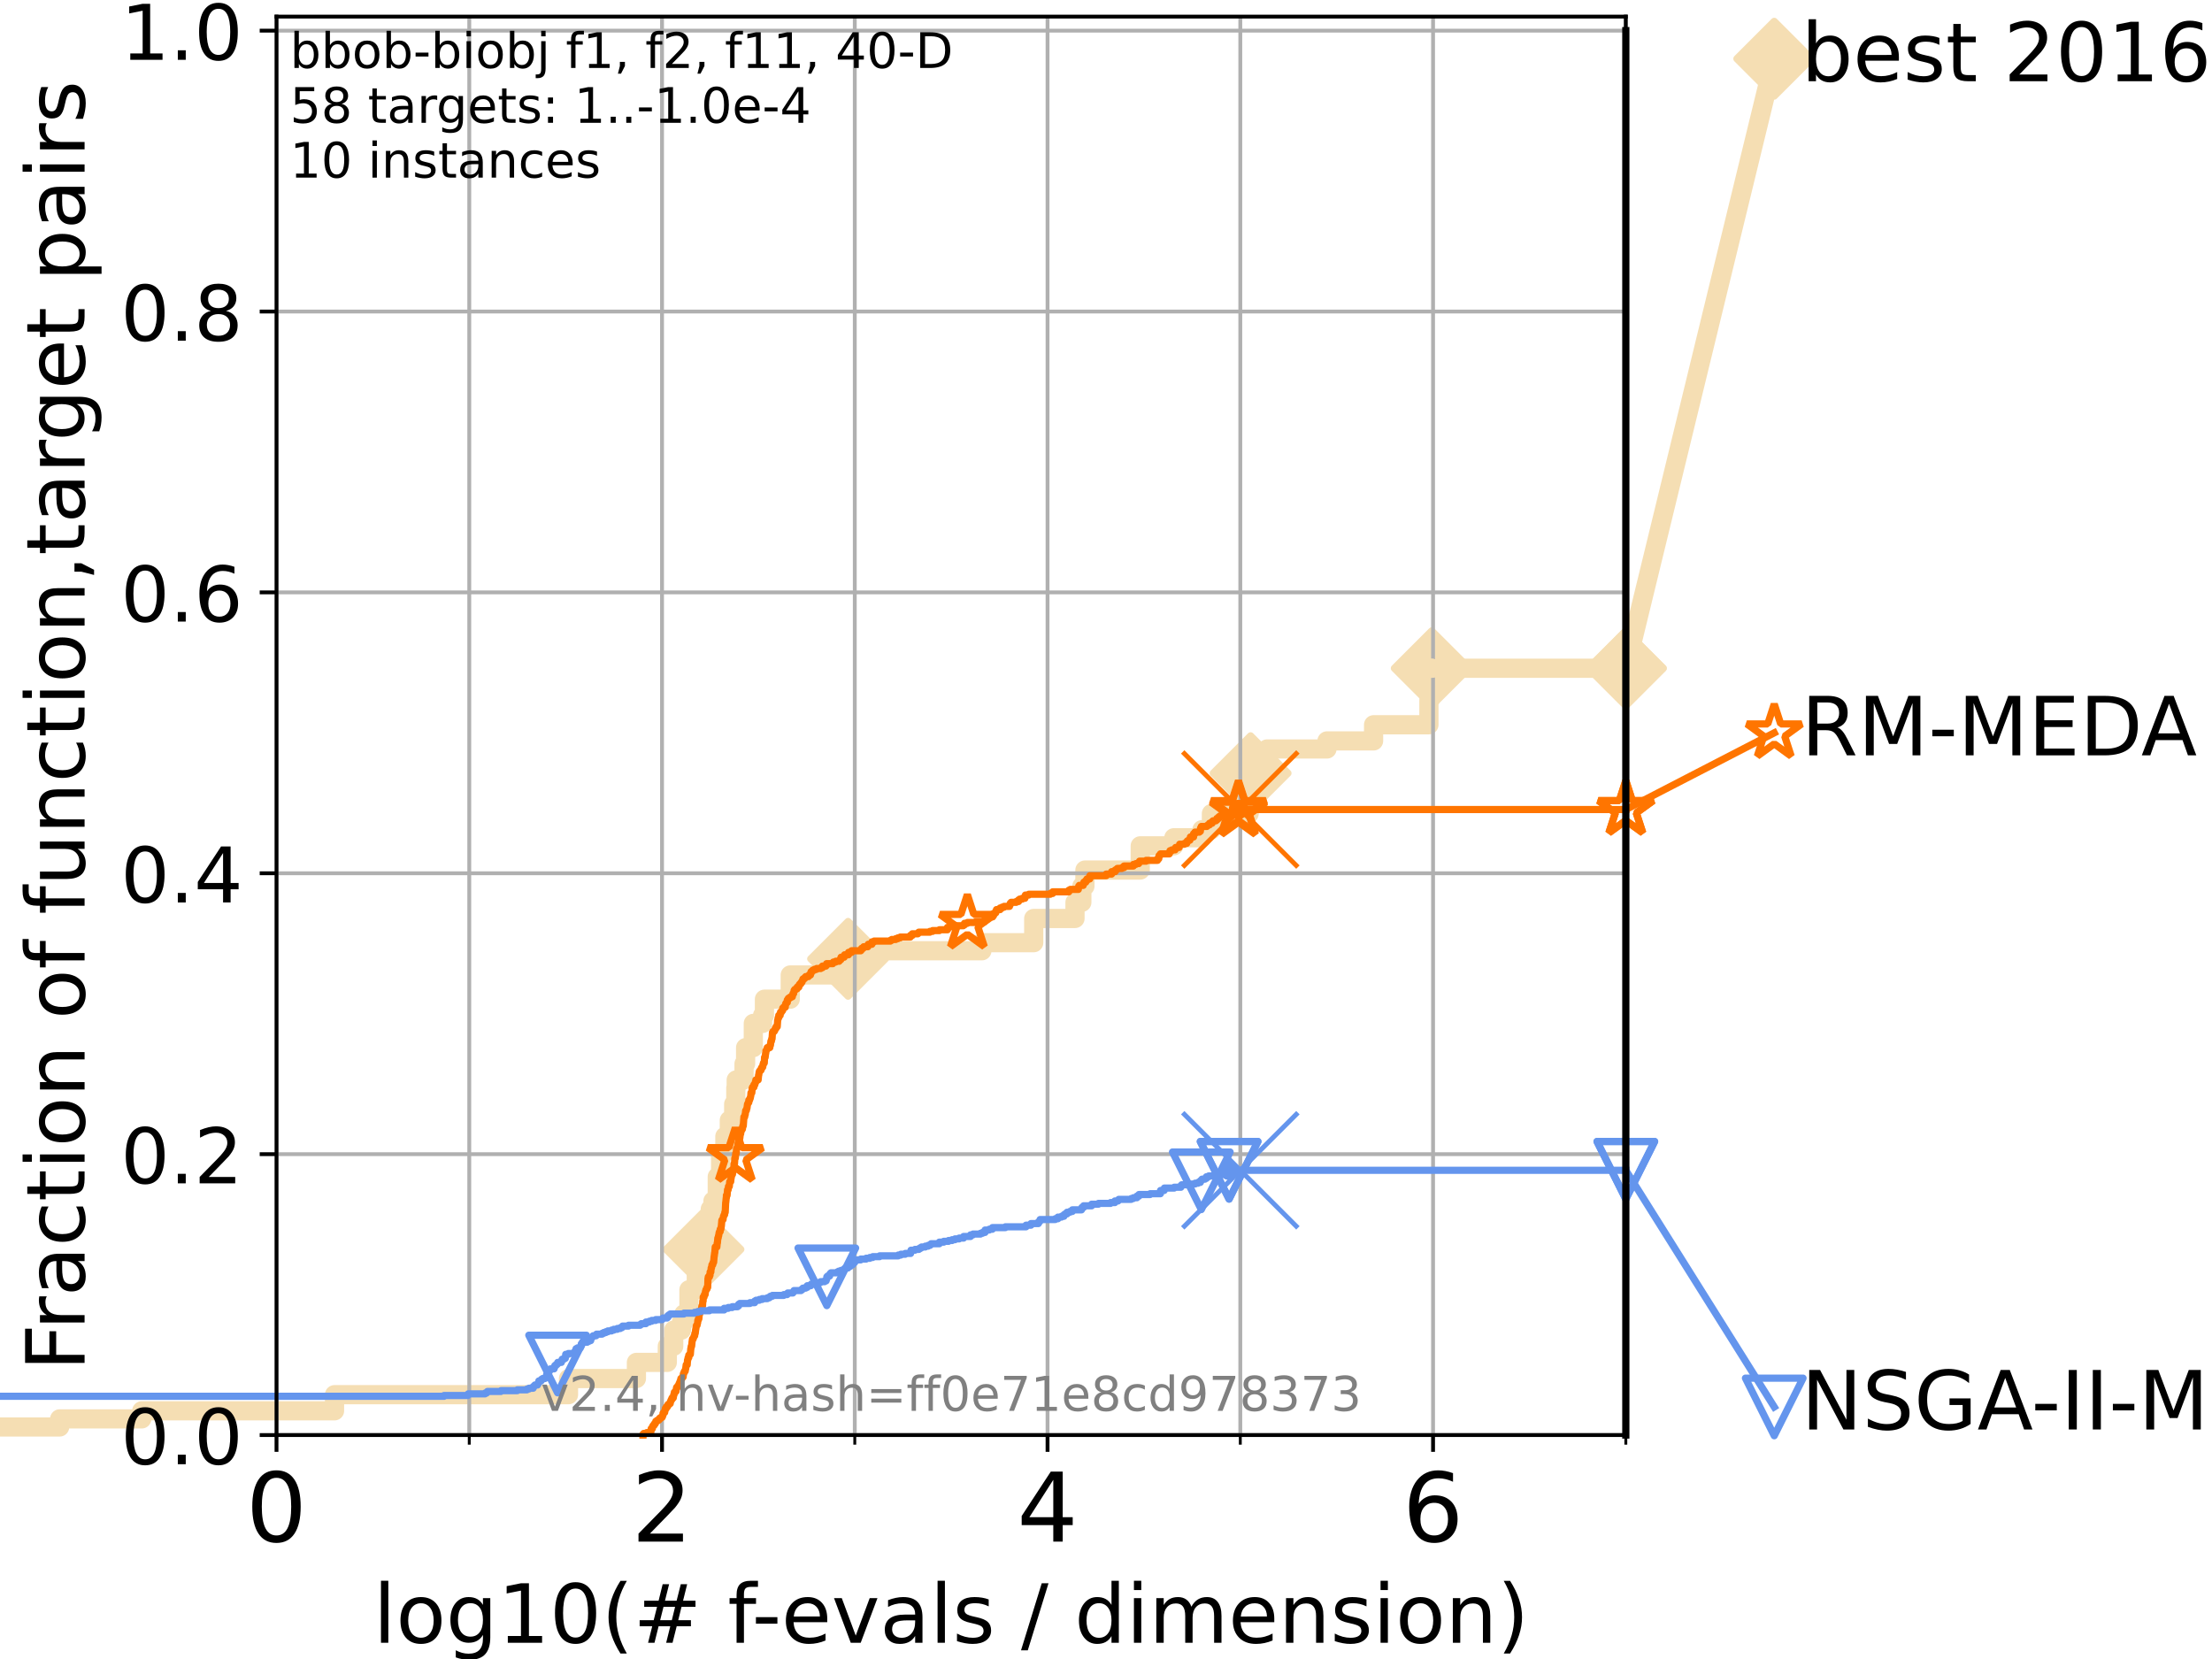 <?xml version="1.0" encoding="utf-8" standalone="no"?>
<!DOCTYPE svg PUBLIC "-//W3C//DTD SVG 1.1//EN"
  "http://www.w3.org/Graphics/SVG/1.1/DTD/svg11.dtd">
<!-- Created with matplotlib (https://matplotlib.org/) -->
<svg height="345.6pt" version="1.1" viewBox="0 0 460.8 345.6" width="460.8pt" xmlns="http://www.w3.org/2000/svg" xmlns:xlink="http://www.w3.org/1999/xlink">
 <defs>
  <style type="text/css">*{stroke-linecap:butt;stroke-linejoin:round;}</style>
 </defs>
 <g id="figure_1">
  <g id="patch_1">
   <path d="M 0 345.6 
L 460.8 345.6 
L 460.8 0 
L 0 0 
z
" style="fill:#ffffff;"/>
  </g>
  <g id="axes_1">
   <g id="patch_2">
    <path d="M 57.6 298.944 
L 338.688 298.944 
L 338.688 3.456 
L 57.6 3.456 
z
" style="fill:#ffffff;"/>
   </g>
   <g id="line2d_1">
    <path d="M -1 297.263 
L 12.428 297.263 
L 12.428 295.581 
L 29.533 295.581 
L 29.533 293.9 
L 69.688 293.9 
L 69.688 290.537 
L 118.431 290.537 
L 118.431 287.174 
L 132.577 287.174 
L 132.577 283.811 
L 139.013 283.811 
L 139.013 280.449 
L 140.348 280.449 
L 140.348 277.086 
L 141.959 277.086 
L 141.959 275.404 
L 142.456 275.404 
L 142.456 273.723 
L 143.518 273.723 
L 143.518 268.679 
L 145.049 268.679 
L 145.049 265.316 
L 146.442 265.316 
L 146.442 260.272 
L 146.543 260.272 
L 146.543 258.591 
L 146.969 258.591 
L 146.969 255.228 
L 147.967 255.228 
L 147.967 251.865 
L 148.521 251.865 
L 148.521 250.184 
L 149.418 250.184 
L 149.418 245.139 
L 150.12 245.139 
L 150.12 240.095 
L 151.003 240.095 
L 151.003 236.732 
L 151.93 236.732 
L 151.93 233.37 
L 152.839 233.37 
L 152.839 230.007 
L 153.28 230.007 
L 153.28 226.644 
L 153.365 226.644 
L 153.365 224.963 
L 154.998 224.963 
L 154.998 221.6 
L 155.324 221.6 
L 155.324 218.237 
L 156.928 218.237 
L 156.928 213.193 
L 158.862 213.193 
L 158.862 211.512 
L 159.245 211.512 
L 159.245 208.149 
L 164.622 208.149 
L 164.622 203.105 
L 176.669 203.105 
L 176.669 199.742 
L 181.074 199.742 
L 181.074 198.06 
L 204.551 198.06 
L 204.551 196.379 
L 215.343 196.379 
L 215.343 191.335 
L 223.944 191.335 
L 223.944 187.972 
L 225.367 187.972 
L 225.367 184.609 
L 226.008 184.609 
L 226.008 181.246 
L 237.533 181.246 
L 237.533 176.202 
L 244.53 176.202 
L 244.53 174.521 
L 250.386 174.521 
L 250.386 172.84 
L 252.359 172.84 
L 252.359 169.477 
L 260.225 169.477 
L 260.225 166.114 
L 260.522 166.114 
L 260.522 161.07 
L 263.955 161.07 
L 263.955 156.026 
L 276.434 156.026 
L 276.434 154.344 
L 286.141 154.344 
L 286.141 150.981 
L 297.668 150.981 
L 297.668 145.937 
L 297.867 145.937 
L 297.867 142.574 
L 298.257 142.574 
L 298.257 139.212 
L 338.688 139.212 
" style="fill:none;stroke:#f5deb3;stroke-linecap:square;stroke-width:4;"/>
   </g>
   <g id="line2d_2">
    <defs>
     <path d="M -0 7.778 
L 7.778 0 
L 0 -7.778 
L -7.778 -0 
z
" id="m9357a2f8e6" style="stroke:#f5deb3;stroke-linejoin:miter;stroke-width:1.5;"/>
    </defs>
    <g>
     <use style="fill:#f5deb3;stroke:#f5deb3;stroke-linejoin:miter;stroke-width:1.5;" x="146.543" xlink:href="#m9357a2f8e6" y="260.272"/>
     <use style="fill:#f5deb3;stroke:#f5deb3;stroke-linejoin:miter;stroke-width:1.5;" x="176.669" xlink:href="#m9357a2f8e6" y="199.742"/>
     <use style="fill:#f5deb3;stroke:#f5deb3;stroke-linejoin:miter;stroke-width:1.5;" x="260.522" xlink:href="#m9357a2f8e6" y="161.07"/>
     <use style="fill:#f5deb3;stroke:#f5deb3;stroke-linejoin:miter;stroke-width:1.5;" x="298.257" xlink:href="#m9357a2f8e6" y="139.212"/>
     <use style="fill:#f5deb3;stroke:#f5deb3;stroke-linejoin:miter;stroke-width:1.5;" x="338.688" xlink:href="#m9357a2f8e6" y="139.212"/>
    </g>
   </g>
   <g id="line2d_3">
    <path style="fill:none;stroke:#f5deb3;stroke-linecap:square;stroke-width:4;"/>
    <g/>
   </g>
   <g id="line2d_4">
    <path d="M 338.688 139.212 
L 369.608 12.233 
" style="fill:none;stroke:#f5deb3;stroke-linecap:square;stroke-width:4;"/>
    <g>
     <use style="fill:#f5deb3;stroke:#f5deb3;stroke-linejoin:miter;stroke-width:1.5;" x="338.688" xlink:href="#m9357a2f8e6" y="139.212"/>
     <use style="fill:#f5deb3;stroke:#f5deb3;stroke-linejoin:miter;stroke-width:1.5;" x="369.608" xlink:href="#m9357a2f8e6" y="12.233"/>
    </g>
   </g>
   <g id="matplotlib.axis_1">
    <g id="xtick_1">
     <g id="line2d_5">
      <path clip-path="url(#p649159deb3)" d="M 57.6 298.944 
L 57.6 3.456 
" style="fill:none;stroke:#b0b0b0;stroke-linecap:square;stroke-width:0.8;"/>
     </g>
     <g id="line2d_6">
      <defs>
       <path d="M 0 0 
L 0 3.5 
" id="m42486e7228" style="stroke:#000000;stroke-width:0.8;"/>
      </defs>
      <g>
       <use style="stroke:#000000;stroke-width:0.8;" x="57.6" xlink:href="#m42486e7228" y="298.944"/>
      </g>
     </g>
     <g id="text_1">
      <!-- 0 -->
      <g transform="translate(51.237 321.141)scale(0.2 -0.2)">
       <defs>
        <path d="M 31.781 66.406 
Q 24.172 66.406 20.328 58.906 
Q 16.5 51.422 16.5 36.375 
Q 16.5 21.391 20.328 13.891 
Q 24.172 6.391 31.781 6.391 
Q 39.453 6.391 43.281 13.891 
Q 47.125 21.391 47.125 36.375 
Q 47.125 51.422 43.281 58.906 
Q 39.453 66.406 31.781 66.406 
z
M 31.781 74.219 
Q 44.047 74.219 50.516 64.516 
Q 56.984 54.828 56.984 36.375 
Q 56.984 17.969 50.516 8.266 
Q 44.047 -1.422 31.781 -1.422 
Q 19.531 -1.422 13.062 8.266 
Q 6.594 17.969 6.594 36.375 
Q 6.594 54.828 13.062 64.516 
Q 19.531 74.219 31.781 74.219 
z
" id="DejaVuSans-48"/>
       </defs>
       <use xlink:href="#DejaVuSans-48"/>
      </g>
     </g>
    </g>
    <g id="xtick_2">
     <g id="line2d_7">
      <path clip-path="url(#p649159deb3)" d="M 137.911 298.944 
L 137.911 3.456 
" style="fill:none;stroke:#b0b0b0;stroke-linecap:square;stroke-width:0.8;"/>
     </g>
     <g id="line2d_8">
      <g>
       <use style="stroke:#000000;stroke-width:0.8;" x="137.911" xlink:href="#m42486e7228" y="298.944"/>
      </g>
     </g>
     <g id="text_2">
      <!-- 2 -->
      <g transform="translate(131.548 321.141)scale(0.2 -0.2)">
       <defs>
        <path d="M 19.188 8.297 
L 53.609 8.297 
L 53.609 0 
L 7.328 0 
L 7.328 8.297 
Q 12.938 14.109 22.625 23.891 
Q 32.328 33.688 34.812 36.531 
Q 39.547 41.844 41.422 45.531 
Q 43.312 49.219 43.312 52.781 
Q 43.312 58.594 39.234 62.25 
Q 35.156 65.922 28.609 65.922 
Q 23.969 65.922 18.812 64.312 
Q 13.672 62.703 7.812 59.422 
L 7.812 69.391 
Q 13.766 71.781 18.938 73 
Q 24.125 74.219 28.422 74.219 
Q 39.75 74.219 46.484 68.547 
Q 53.219 62.891 53.219 53.422 
Q 53.219 48.922 51.531 44.891 
Q 49.859 40.875 45.406 35.406 
Q 44.188 33.984 37.641 27.219 
Q 31.109 20.453 19.188 8.297 
z
" id="DejaVuSans-50"/>
       </defs>
       <use xlink:href="#DejaVuSans-50"/>
      </g>
     </g>
    </g>
    <g id="xtick_3">
     <g id="line2d_9">
      <path clip-path="url(#p649159deb3)" d="M 218.222 298.944 
L 218.222 3.456 
" style="fill:none;stroke:#b0b0b0;stroke-linecap:square;stroke-width:0.8;"/>
     </g>
     <g id="line2d_10">
      <g>
       <use style="stroke:#000000;stroke-width:0.8;" x="218.222" xlink:href="#m42486e7228" y="298.944"/>
      </g>
     </g>
     <g id="text_3">
      <!-- 4 -->
      <g transform="translate(211.859 321.141)scale(0.2 -0.2)">
       <defs>
        <path d="M 37.797 64.312 
L 12.891 25.391 
L 37.797 25.391 
z
M 35.203 72.906 
L 47.609 72.906 
L 47.609 25.391 
L 58.016 25.391 
L 58.016 17.188 
L 47.609 17.188 
L 47.609 0 
L 37.797 0 
L 37.797 17.188 
L 4.891 17.188 
L 4.891 26.703 
z
" id="DejaVuSans-52"/>
       </defs>
       <use xlink:href="#DejaVuSans-52"/>
      </g>
     </g>
    </g>
    <g id="xtick_4">
     <g id="line2d_11">
      <path clip-path="url(#p649159deb3)" d="M 298.533 298.944 
L 298.533 3.456 
" style="fill:none;stroke:#b0b0b0;stroke-linecap:square;stroke-width:0.8;"/>
     </g>
     <g id="line2d_12">
      <g>
       <use style="stroke:#000000;stroke-width:0.8;" x="298.533" xlink:href="#m42486e7228" y="298.944"/>
      </g>
     </g>
     <g id="text_4">
      <!-- 6 -->
      <g transform="translate(292.17 321.141)scale(0.2 -0.2)">
       <defs>
        <path d="M 33.016 40.375 
Q 26.375 40.375 22.484 35.828 
Q 18.609 31.297 18.609 23.391 
Q 18.609 15.531 22.484 10.953 
Q 26.375 6.391 33.016 6.391 
Q 39.656 6.391 43.531 10.953 
Q 47.406 15.531 47.406 23.391 
Q 47.406 31.297 43.531 35.828 
Q 39.656 40.375 33.016 40.375 
z
M 52.594 71.297 
L 52.594 62.312 
Q 48.875 64.062 45.094 64.984 
Q 41.312 65.922 37.594 65.922 
Q 27.828 65.922 22.672 59.328 
Q 17.531 52.734 16.797 39.406 
Q 19.672 43.656 24.016 45.922 
Q 28.375 48.188 33.594 48.188 
Q 44.578 48.188 50.953 41.516 
Q 57.328 34.859 57.328 23.391 
Q 57.328 12.156 50.688 5.359 
Q 44.047 -1.422 33.016 -1.422 
Q 20.359 -1.422 13.672 8.266 
Q 6.984 17.969 6.984 36.375 
Q 6.984 53.656 15.188 63.938 
Q 23.391 74.219 37.203 74.219 
Q 40.922 74.219 44.703 73.484 
Q 48.484 72.75 52.594 71.297 
z
" id="DejaVuSans-54"/>
       </defs>
       <use xlink:href="#DejaVuSans-54"/>
      </g>
     </g>
    </g>
    <g id="xtick_5">
     <g id="line2d_13">
      <path clip-path="url(#p649159deb3)" d="M 97.755 298.944 
L 97.755 3.456 
" style="fill:none;stroke:#b0b0b0;stroke-linecap:square;stroke-width:0.8;"/>
     </g>
     <g id="line2d_14">
      <defs>
       <path d="M 0 0 
L 0 2 
" id="macff73c37b" style="stroke:#000000;stroke-width:0.6;"/>
      </defs>
      <g>
       <use style="stroke:#000000;stroke-width:0.6;" x="97.755" xlink:href="#macff73c37b" y="298.944"/>
      </g>
     </g>
    </g>
    <g id="xtick_6">
     <g id="line2d_15">
      <path clip-path="url(#p649159deb3)" d="M 178.066 298.944 
L 178.066 3.456 
" style="fill:none;stroke:#b0b0b0;stroke-linecap:square;stroke-width:0.8;"/>
     </g>
     <g id="line2d_16">
      <g>
       <use style="stroke:#000000;stroke-width:0.6;" x="178.066" xlink:href="#macff73c37b" y="298.944"/>
      </g>
     </g>
    </g>
    <g id="xtick_7">
     <g id="line2d_17">
      <path clip-path="url(#p649159deb3)" d="M 258.377 298.944 
L 258.377 3.456 
" style="fill:none;stroke:#b0b0b0;stroke-linecap:square;stroke-width:0.8;"/>
     </g>
     <g id="line2d_18">
      <g>
       <use style="stroke:#000000;stroke-width:0.6;" x="258.377" xlink:href="#macff73c37b" y="298.944"/>
      </g>
     </g>
    </g>
    <g id="xtick_8">
     <g id="line2d_19">
      <path clip-path="url(#p649159deb3)" d="M 338.688 298.944 
L 338.688 3.456 
" style="fill:none;stroke:#b0b0b0;stroke-linecap:square;stroke-width:0.8;"/>
     </g>
     <g id="line2d_20">
      <g>
       <use style="stroke:#000000;stroke-width:0.6;" x="338.688" xlink:href="#macff73c37b" y="298.944"/>
      </g>
     </g>
    </g>
    <g id="text_5">
     <!-- log10(# f-evals / dimension) -->
     <g transform="translate(77.764 342.218)scale(0.17 -0.17)">
      <defs>
       <path d="M 9.422 75.984 
L 18.406 75.984 
L 18.406 0 
L 9.422 0 
z
" id="DejaVuSans-108"/>
       <path d="M 30.609 48.391 
Q 23.391 48.391 19.188 42.75 
Q 14.984 37.109 14.984 27.297 
Q 14.984 17.484 19.156 11.844 
Q 23.344 6.203 30.609 6.203 
Q 37.797 6.203 41.984 11.859 
Q 46.188 17.531 46.188 27.297 
Q 46.188 37.016 41.984 42.703 
Q 37.797 48.391 30.609 48.391 
z
M 30.609 56 
Q 42.328 56 49.016 48.375 
Q 55.719 40.766 55.719 27.297 
Q 55.719 13.875 49.016 6.219 
Q 42.328 -1.422 30.609 -1.422 
Q 18.844 -1.422 12.172 6.219 
Q 5.516 13.875 5.516 27.297 
Q 5.516 40.766 12.172 48.375 
Q 18.844 56 30.609 56 
z
" id="DejaVuSans-111"/>
       <path d="M 45.406 27.984 
Q 45.406 37.75 41.375 43.109 
Q 37.359 48.484 30.078 48.484 
Q 22.859 48.484 18.828 43.109 
Q 14.797 37.75 14.797 27.984 
Q 14.797 18.266 18.828 12.891 
Q 22.859 7.516 30.078 7.516 
Q 37.359 7.516 41.375 12.891 
Q 45.406 18.266 45.406 27.984 
z
M 54.391 6.781 
Q 54.391 -7.172 48.188 -13.984 
Q 42 -20.797 29.203 -20.797 
Q 24.469 -20.797 20.266 -20.094 
Q 16.062 -19.391 12.109 -17.922 
L 12.109 -9.188 
Q 16.062 -11.328 19.922 -12.344 
Q 23.781 -13.375 27.781 -13.375 
Q 36.625 -13.375 41.016 -8.766 
Q 45.406 -4.156 45.406 5.172 
L 45.406 9.625 
Q 42.625 4.781 38.281 2.391 
Q 33.938 0 27.875 0 
Q 17.828 0 11.672 7.656 
Q 5.516 15.328 5.516 27.984 
Q 5.516 40.672 11.672 48.328 
Q 17.828 56 27.875 56 
Q 33.938 56 38.281 53.609 
Q 42.625 51.219 45.406 46.391 
L 45.406 54.688 
L 54.391 54.688 
z
" id="DejaVuSans-103"/>
       <path d="M 12.406 8.297 
L 28.516 8.297 
L 28.516 63.922 
L 10.984 60.406 
L 10.984 69.391 
L 28.422 72.906 
L 38.281 72.906 
L 38.281 8.297 
L 54.391 8.297 
L 54.391 0 
L 12.406 0 
z
" id="DejaVuSans-49"/>
       <path d="M 31 75.875 
Q 24.469 64.656 21.281 53.656 
Q 18.109 42.672 18.109 31.391 
Q 18.109 20.125 21.312 9.062 
Q 24.516 -2 31 -13.188 
L 23.188 -13.188 
Q 15.875 -1.703 12.234 9.375 
Q 8.594 20.453 8.594 31.391 
Q 8.594 42.281 12.203 53.312 
Q 15.828 64.359 23.188 75.875 
z
" id="DejaVuSans-40"/>
       <path d="M 51.125 44 
L 36.922 44 
L 32.812 27.688 
L 47.125 27.688 
z
M 43.797 71.781 
L 38.719 51.516 
L 52.984 51.516 
L 58.109 71.781 
L 65.922 71.781 
L 60.891 51.516 
L 76.125 51.516 
L 76.125 44 
L 58.984 44 
L 54.984 27.688 
L 70.516 27.688 
L 70.516 20.219 
L 53.078 20.219 
L 48 0 
L 40.188 0 
L 45.219 20.219 
L 30.906 20.219 
L 25.875 0 
L 18.016 0 
L 23.094 20.219 
L 7.719 20.219 
L 7.719 27.688 
L 24.906 27.688 
L 29 44 
L 13.281 44 
L 13.281 51.516 
L 30.906 51.516 
L 35.891 71.781 
z
" id="DejaVuSans-35"/>
       <path id="DejaVuSans-32"/>
       <path d="M 37.109 75.984 
L 37.109 68.5 
L 28.516 68.5 
Q 23.688 68.5 21.797 66.547 
Q 19.922 64.594 19.922 59.516 
L 19.922 54.688 
L 34.719 54.688 
L 34.719 47.703 
L 19.922 47.703 
L 19.922 0 
L 10.891 0 
L 10.891 47.703 
L 2.297 47.703 
L 2.297 54.688 
L 10.891 54.688 
L 10.891 58.5 
Q 10.891 67.625 15.141 71.797 
Q 19.391 75.984 28.609 75.984 
z
" id="DejaVuSans-102"/>
       <path d="M 4.891 31.391 
L 31.203 31.391 
L 31.203 23.391 
L 4.891 23.391 
z
" id="DejaVuSans-45"/>
       <path d="M 56.203 29.594 
L 56.203 25.203 
L 14.891 25.203 
Q 15.484 15.922 20.484 11.062 
Q 25.484 6.203 34.422 6.203 
Q 39.594 6.203 44.453 7.469 
Q 49.312 8.734 54.109 11.281 
L 54.109 2.781 
Q 49.266 0.734 44.188 -0.344 
Q 39.109 -1.422 33.891 -1.422 
Q 20.797 -1.422 13.156 6.188 
Q 5.516 13.812 5.516 26.812 
Q 5.516 40.234 12.766 48.109 
Q 20.016 56 32.328 56 
Q 43.359 56 49.781 48.891 
Q 56.203 41.797 56.203 29.594 
z
M 47.219 32.234 
Q 47.125 39.594 43.094 43.984 
Q 39.062 48.391 32.422 48.391 
Q 24.906 48.391 20.391 44.141 
Q 15.875 39.891 15.188 32.172 
z
" id="DejaVuSans-101"/>
       <path d="M 2.984 54.688 
L 12.5 54.688 
L 29.594 8.797 
L 46.688 54.688 
L 56.203 54.688 
L 35.688 0 
L 23.484 0 
z
" id="DejaVuSans-118"/>
       <path d="M 34.281 27.484 
Q 23.391 27.484 19.188 25 
Q 14.984 22.516 14.984 16.5 
Q 14.984 11.719 18.141 8.906 
Q 21.297 6.109 26.703 6.109 
Q 34.188 6.109 38.703 11.406 
Q 43.219 16.703 43.219 25.484 
L 43.219 27.484 
z
M 52.203 31.203 
L 52.203 0 
L 43.219 0 
L 43.219 8.297 
Q 40.141 3.328 35.547 0.953 
Q 30.953 -1.422 24.312 -1.422 
Q 15.922 -1.422 10.953 3.297 
Q 6 8.016 6 15.922 
Q 6 25.141 12.172 29.828 
Q 18.359 34.516 30.609 34.516 
L 43.219 34.516 
L 43.219 35.406 
Q 43.219 41.609 39.141 45 
Q 35.062 48.391 27.688 48.391 
Q 23 48.391 18.547 47.266 
Q 14.109 46.141 10.016 43.891 
L 10.016 52.203 
Q 14.938 54.109 19.578 55.047 
Q 24.219 56 28.609 56 
Q 40.484 56 46.344 49.844 
Q 52.203 43.703 52.203 31.203 
z
" id="DejaVuSans-97"/>
       <path d="M 44.281 53.078 
L 44.281 44.578 
Q 40.484 46.531 36.375 47.5 
Q 32.281 48.484 27.875 48.484 
Q 21.188 48.484 17.844 46.438 
Q 14.5 44.391 14.5 40.281 
Q 14.5 37.156 16.891 35.375 
Q 19.281 33.594 26.516 31.984 
L 29.594 31.297 
Q 39.156 29.25 43.188 25.516 
Q 47.219 21.781 47.219 15.094 
Q 47.219 7.469 41.188 3.016 
Q 35.156 -1.422 24.609 -1.422 
Q 20.219 -1.422 15.453 -0.562 
Q 10.688 0.297 5.422 2 
L 5.422 11.281 
Q 10.406 8.688 15.234 7.391 
Q 20.062 6.109 24.812 6.109 
Q 31.156 6.109 34.562 8.281 
Q 37.984 10.453 37.984 14.406 
Q 37.984 18.062 35.516 20.016 
Q 33.062 21.969 24.703 23.781 
L 21.578 24.516 
Q 13.234 26.266 9.516 29.906 
Q 5.812 33.547 5.812 39.891 
Q 5.812 47.609 11.281 51.797 
Q 16.75 56 26.812 56 
Q 31.781 56 36.172 55.266 
Q 40.578 54.547 44.281 53.078 
z
" id="DejaVuSans-115"/>
       <path d="M 25.391 72.906 
L 33.688 72.906 
L 8.297 -9.281 
L 0 -9.281 
z
" id="DejaVuSans-47"/>
       <path d="M 45.406 46.391 
L 45.406 75.984 
L 54.391 75.984 
L 54.391 0 
L 45.406 0 
L 45.406 8.203 
Q 42.578 3.328 38.25 0.953 
Q 33.938 -1.422 27.875 -1.422 
Q 17.969 -1.422 11.734 6.484 
Q 5.516 14.406 5.516 27.297 
Q 5.516 40.188 11.734 48.094 
Q 17.969 56 27.875 56 
Q 33.938 56 38.25 53.625 
Q 42.578 51.266 45.406 46.391 
z
M 14.797 27.297 
Q 14.797 17.391 18.875 11.75 
Q 22.953 6.109 30.078 6.109 
Q 37.203 6.109 41.297 11.75 
Q 45.406 17.391 45.406 27.297 
Q 45.406 37.203 41.297 42.844 
Q 37.203 48.484 30.078 48.484 
Q 22.953 48.484 18.875 42.844 
Q 14.797 37.203 14.797 27.297 
z
" id="DejaVuSans-100"/>
       <path d="M 9.422 54.688 
L 18.406 54.688 
L 18.406 0 
L 9.422 0 
z
M 9.422 75.984 
L 18.406 75.984 
L 18.406 64.594 
L 9.422 64.594 
z
" id="DejaVuSans-105"/>
       <path d="M 52 44.188 
Q 55.375 50.25 60.062 53.125 
Q 64.75 56 71.094 56 
Q 79.641 56 84.281 50.016 
Q 88.922 44.047 88.922 33.016 
L 88.922 0 
L 79.891 0 
L 79.891 32.719 
Q 79.891 40.578 77.094 44.375 
Q 74.312 48.188 68.609 48.188 
Q 61.625 48.188 57.562 43.547 
Q 53.516 38.922 53.516 30.906 
L 53.516 0 
L 44.484 0 
L 44.484 32.719 
Q 44.484 40.625 41.703 44.406 
Q 38.922 48.188 33.109 48.188 
Q 26.219 48.188 22.156 43.531 
Q 18.109 38.875 18.109 30.906 
L 18.109 0 
L 9.078 0 
L 9.078 54.688 
L 18.109 54.688 
L 18.109 46.188 
Q 21.188 51.219 25.484 53.609 
Q 29.781 56 35.688 56 
Q 41.656 56 45.828 52.969 
Q 50 49.953 52 44.188 
z
" id="DejaVuSans-109"/>
       <path d="M 54.891 33.016 
L 54.891 0 
L 45.906 0 
L 45.906 32.719 
Q 45.906 40.484 42.875 44.328 
Q 39.844 48.188 33.797 48.188 
Q 26.516 48.188 22.312 43.547 
Q 18.109 38.922 18.109 30.906 
L 18.109 0 
L 9.078 0 
L 9.078 54.688 
L 18.109 54.688 
L 18.109 46.188 
Q 21.344 51.125 25.703 53.562 
Q 30.078 56 35.797 56 
Q 45.219 56 50.047 50.172 
Q 54.891 44.344 54.891 33.016 
z
" id="DejaVuSans-110"/>
       <path d="M 8.016 75.875 
L 15.828 75.875 
Q 23.141 64.359 26.781 53.312 
Q 30.422 42.281 30.422 31.391 
Q 30.422 20.453 26.781 9.375 
Q 23.141 -1.703 15.828 -13.188 
L 8.016 -13.188 
Q 14.5 -2 17.703 9.062 
Q 20.906 20.125 20.906 31.391 
Q 20.906 42.672 17.703 53.656 
Q 14.5 64.656 8.016 75.875 
z
" id="DejaVuSans-41"/>
      </defs>
      <use xlink:href="#DejaVuSans-108"/>
      <use x="27.783" xlink:href="#DejaVuSans-111"/>
      <use x="88.965" xlink:href="#DejaVuSans-103"/>
      <use x="152.441" xlink:href="#DejaVuSans-49"/>
      <use x="216.064" xlink:href="#DejaVuSans-48"/>
      <use x="279.688" xlink:href="#DejaVuSans-40"/>
      <use x="318.701" xlink:href="#DejaVuSans-35"/>
      <use x="402.49" xlink:href="#DejaVuSans-32"/>
      <use x="434.277" xlink:href="#DejaVuSans-102"/>
      <use x="463.982" xlink:href="#DejaVuSans-45"/>
      <use x="500.066" xlink:href="#DejaVuSans-101"/>
      <use x="561.59" xlink:href="#DejaVuSans-118"/>
      <use x="620.77" xlink:href="#DejaVuSans-97"/>
      <use x="682.049" xlink:href="#DejaVuSans-108"/>
      <use x="709.832" xlink:href="#DejaVuSans-115"/>
      <use x="761.932" xlink:href="#DejaVuSans-32"/>
      <use x="793.719" xlink:href="#DejaVuSans-47"/>
      <use x="827.41" xlink:href="#DejaVuSans-32"/>
      <use x="859.197" xlink:href="#DejaVuSans-100"/>
      <use x="922.674" xlink:href="#DejaVuSans-105"/>
      <use x="950.457" xlink:href="#DejaVuSans-109"/>
      <use x="1047.869" xlink:href="#DejaVuSans-101"/>
      <use x="1109.393" xlink:href="#DejaVuSans-110"/>
      <use x="1172.771" xlink:href="#DejaVuSans-115"/>
      <use x="1224.871" xlink:href="#DejaVuSans-105"/>
      <use x="1252.654" xlink:href="#DejaVuSans-111"/>
      <use x="1313.836" xlink:href="#DejaVuSans-110"/>
      <use x="1377.215" xlink:href="#DejaVuSans-41"/>
     </g>
    </g>
   </g>
   <g id="matplotlib.axis_2">
    <g id="ytick_1">
     <g id="line2d_21">
      <path clip-path="url(#p649159deb3)" d="M 57.6 298.944 
L 338.688 298.944 
" style="fill:none;stroke:#b0b0b0;stroke-linecap:square;stroke-width:0.8;"/>
     </g>
     <g id="line2d_22">
      <defs>
       <path d="M 0 0 
L -3.5 0 
" id="ma0e0662c6e" style="stroke:#000000;stroke-width:0.8;"/>
      </defs>
      <g>
       <use style="stroke:#000000;stroke-width:0.8;" x="57.6" xlink:href="#ma0e0662c6e" y="298.944"/>
      </g>
     </g>
     <g id="text_6">
      <!-- 0.0 -->
      <g transform="translate(25.155 305.023)scale(0.16 -0.16)">
       <defs>
        <path d="M 10.688 12.406 
L 21 12.406 
L 21 0 
L 10.688 0 
z
" id="DejaVuSans-46"/>
       </defs>
       <use xlink:href="#DejaVuSans-48"/>
       <use x="63.623" xlink:href="#DejaVuSans-46"/>
       <use x="95.41" xlink:href="#DejaVuSans-48"/>
      </g>
     </g>
    </g>
    <g id="ytick_2">
     <g id="line2d_23">
      <path clip-path="url(#p649159deb3)" d="M 57.6 240.432 
L 338.688 240.432 
" style="fill:none;stroke:#b0b0b0;stroke-linecap:square;stroke-width:0.8;"/>
     </g>
     <g id="line2d_24">
      <g>
       <use style="stroke:#000000;stroke-width:0.8;" x="57.6" xlink:href="#ma0e0662c6e" y="240.432"/>
      </g>
     </g>
     <g id="text_7">
      <!-- 0.2 -->
      <g transform="translate(25.155 246.51)scale(0.16 -0.16)">
       <use xlink:href="#DejaVuSans-48"/>
       <use x="63.623" xlink:href="#DejaVuSans-46"/>
       <use x="95.41" xlink:href="#DejaVuSans-50"/>
      </g>
     </g>
    </g>
    <g id="ytick_3">
     <g id="line2d_25">
      <path clip-path="url(#p649159deb3)" d="M 57.6 181.919 
L 338.688 181.919 
" style="fill:none;stroke:#b0b0b0;stroke-linecap:square;stroke-width:0.8;"/>
     </g>
     <g id="line2d_26">
      <g>
       <use style="stroke:#000000;stroke-width:0.8;" x="57.6" xlink:href="#ma0e0662c6e" y="181.919"/>
      </g>
     </g>
     <g id="text_8">
      <!-- 0.4 -->
      <g transform="translate(25.155 187.998)scale(0.16 -0.16)">
       <use xlink:href="#DejaVuSans-48"/>
       <use x="63.623" xlink:href="#DejaVuSans-46"/>
       <use x="95.41" xlink:href="#DejaVuSans-52"/>
      </g>
     </g>
    </g>
    <g id="ytick_4">
     <g id="line2d_27">
      <path clip-path="url(#p649159deb3)" d="M 57.6 123.407 
L 338.688 123.407 
" style="fill:none;stroke:#b0b0b0;stroke-linecap:square;stroke-width:0.8;"/>
     </g>
     <g id="line2d_28">
      <g>
       <use style="stroke:#000000;stroke-width:0.8;" x="57.6" xlink:href="#ma0e0662c6e" y="123.407"/>
      </g>
     </g>
     <g id="text_9">
      <!-- 0.6 -->
      <g transform="translate(25.155 129.485)scale(0.16 -0.16)">
       <use xlink:href="#DejaVuSans-48"/>
       <use x="63.623" xlink:href="#DejaVuSans-46"/>
       <use x="95.41" xlink:href="#DejaVuSans-54"/>
      </g>
     </g>
    </g>
    <g id="ytick_5">
     <g id="line2d_29">
      <path clip-path="url(#p649159deb3)" d="M 57.6 64.894 
L 338.688 64.894 
" style="fill:none;stroke:#b0b0b0;stroke-linecap:square;stroke-width:0.8;"/>
     </g>
     <g id="line2d_30">
      <g>
       <use style="stroke:#000000;stroke-width:0.8;" x="57.6" xlink:href="#ma0e0662c6e" y="64.894"/>
      </g>
     </g>
     <g id="text_10">
      <!-- 0.8 -->
      <g transform="translate(25.155 70.973)scale(0.16 -0.16)">
       <defs>
        <path d="M 31.781 34.625 
Q 24.75 34.625 20.719 30.859 
Q 16.703 27.094 16.703 20.516 
Q 16.703 13.922 20.719 10.156 
Q 24.75 6.391 31.781 6.391 
Q 38.812 6.391 42.859 10.172 
Q 46.922 13.969 46.922 20.516 
Q 46.922 27.094 42.891 30.859 
Q 38.875 34.625 31.781 34.625 
z
M 21.922 38.812 
Q 15.578 40.375 12.031 44.719 
Q 8.5 49.078 8.5 55.328 
Q 8.5 64.062 14.719 69.141 
Q 20.953 74.219 31.781 74.219 
Q 42.672 74.219 48.875 69.141 
Q 55.078 64.062 55.078 55.328 
Q 55.078 49.078 51.531 44.719 
Q 48 40.375 41.703 38.812 
Q 48.828 37.156 52.797 32.312 
Q 56.781 27.484 56.781 20.516 
Q 56.781 9.906 50.312 4.234 
Q 43.844 -1.422 31.781 -1.422 
Q 19.734 -1.422 13.25 4.234 
Q 6.781 9.906 6.781 20.516 
Q 6.781 27.484 10.781 32.312 
Q 14.797 37.156 21.922 38.812 
z
M 18.312 54.391 
Q 18.312 48.734 21.844 45.562 
Q 25.391 42.391 31.781 42.391 
Q 38.141 42.391 41.719 45.562 
Q 45.312 48.734 45.312 54.391 
Q 45.312 60.062 41.719 63.234 
Q 38.141 66.406 31.781 66.406 
Q 25.391 66.406 21.844 63.234 
Q 18.312 60.062 18.312 54.391 
z
" id="DejaVuSans-56"/>
       </defs>
       <use xlink:href="#DejaVuSans-48"/>
       <use x="63.623" xlink:href="#DejaVuSans-46"/>
       <use x="95.41" xlink:href="#DejaVuSans-56"/>
      </g>
     </g>
    </g>
    <g id="ytick_6">
     <g id="line2d_31">
      <path clip-path="url(#p649159deb3)" d="M 57.6 6.382 
L 338.688 6.382 
" style="fill:none;stroke:#b0b0b0;stroke-linecap:square;stroke-width:0.8;"/>
     </g>
     <g id="line2d_32">
      <g>
       <use style="stroke:#000000;stroke-width:0.8;" x="57.6" xlink:href="#ma0e0662c6e" y="6.382"/>
      </g>
     </g>
     <g id="text_11">
      <!-- 1.0 -->
      <g transform="translate(25.155 12.46)scale(0.16 -0.16)">
       <use xlink:href="#DejaVuSans-49"/>
       <use x="63.623" xlink:href="#DejaVuSans-46"/>
       <use x="95.41" xlink:href="#DejaVuSans-48"/>
      </g>
     </g>
    </g>
    <g id="text_12">
     <!-- Fraction of function,target pairs -->
     <g transform="translate(17.62 285.585)rotate(-90)scale(0.17 -0.17)">
      <defs>
       <path d="M 9.812 72.906 
L 51.703 72.906 
L 51.703 64.594 
L 19.672 64.594 
L 19.672 43.109 
L 48.578 43.109 
L 48.578 34.812 
L 19.672 34.812 
L 19.672 0 
L 9.812 0 
z
" id="DejaVuSans-70"/>
       <path d="M 41.109 46.297 
Q 39.594 47.172 37.812 47.578 
Q 36.031 48 33.891 48 
Q 26.266 48 22.188 43.047 
Q 18.109 38.094 18.109 28.812 
L 18.109 0 
L 9.078 0 
L 9.078 54.688 
L 18.109 54.688 
L 18.109 46.188 
Q 20.953 51.172 25.484 53.578 
Q 30.031 56 36.531 56 
Q 37.453 56 38.578 55.875 
Q 39.703 55.766 41.062 55.516 
z
" id="DejaVuSans-114"/>
       <path d="M 48.781 52.594 
L 48.781 44.188 
Q 44.969 46.297 41.141 47.344 
Q 37.312 48.391 33.406 48.391 
Q 24.656 48.391 19.812 42.844 
Q 14.984 37.312 14.984 27.297 
Q 14.984 17.281 19.812 11.734 
Q 24.656 6.203 33.406 6.203 
Q 37.312 6.203 41.141 7.25 
Q 44.969 8.297 48.781 10.406 
L 48.781 2.094 
Q 45.016 0.344 40.984 -0.531 
Q 36.969 -1.422 32.422 -1.422 
Q 20.062 -1.422 12.781 6.344 
Q 5.516 14.109 5.516 27.297 
Q 5.516 40.672 12.859 48.328 
Q 20.219 56 33.016 56 
Q 37.156 56 41.109 55.141 
Q 45.062 54.297 48.781 52.594 
z
" id="DejaVuSans-99"/>
       <path d="M 18.312 70.219 
L 18.312 54.688 
L 36.812 54.688 
L 36.812 47.703 
L 18.312 47.703 
L 18.312 18.016 
Q 18.312 11.328 20.141 9.422 
Q 21.969 7.516 27.594 7.516 
L 36.812 7.516 
L 36.812 0 
L 27.594 0 
Q 17.188 0 13.234 3.875 
Q 9.281 7.766 9.281 18.016 
L 9.281 47.703 
L 2.688 47.703 
L 2.688 54.688 
L 9.281 54.688 
L 9.281 70.219 
z
" id="DejaVuSans-116"/>
       <path d="M 8.5 21.578 
L 8.5 54.688 
L 17.484 54.688 
L 17.484 21.922 
Q 17.484 14.156 20.5 10.266 
Q 23.531 6.391 29.594 6.391 
Q 36.859 6.391 41.078 11.031 
Q 45.312 15.672 45.312 23.688 
L 45.312 54.688 
L 54.297 54.688 
L 54.297 0 
L 45.312 0 
L 45.312 8.406 
Q 42.047 3.422 37.719 1 
Q 33.406 -1.422 27.688 -1.422 
Q 18.266 -1.422 13.375 4.438 
Q 8.5 10.297 8.5 21.578 
z
M 31.109 56 
z
" id="DejaVuSans-117"/>
       <path d="M 11.719 12.406 
L 22.016 12.406 
L 22.016 4 
L 14.016 -11.625 
L 7.719 -11.625 
L 11.719 4 
z
" id="DejaVuSans-44"/>
       <path d="M 18.109 8.203 
L 18.109 -20.797 
L 9.078 -20.797 
L 9.078 54.688 
L 18.109 54.688 
L 18.109 46.391 
Q 20.953 51.266 25.266 53.625 
Q 29.594 56 35.594 56 
Q 45.562 56 51.781 48.094 
Q 58.016 40.188 58.016 27.297 
Q 58.016 14.406 51.781 6.484 
Q 45.562 -1.422 35.594 -1.422 
Q 29.594 -1.422 25.266 0.953 
Q 20.953 3.328 18.109 8.203 
z
M 48.688 27.297 
Q 48.688 37.203 44.609 42.844 
Q 40.531 48.484 33.406 48.484 
Q 26.266 48.484 22.188 42.844 
Q 18.109 37.203 18.109 27.297 
Q 18.109 17.391 22.188 11.75 
Q 26.266 6.109 33.406 6.109 
Q 40.531 6.109 44.609 11.75 
Q 48.688 17.391 48.688 27.297 
z
" id="DejaVuSans-112"/>
      </defs>
      <use xlink:href="#DejaVuSans-70"/>
      <use x="50.27" xlink:href="#DejaVuSans-114"/>
      <use x="91.383" xlink:href="#DejaVuSans-97"/>
      <use x="152.662" xlink:href="#DejaVuSans-99"/>
      <use x="207.643" xlink:href="#DejaVuSans-116"/>
      <use x="246.852" xlink:href="#DejaVuSans-105"/>
      <use x="274.635" xlink:href="#DejaVuSans-111"/>
      <use x="335.816" xlink:href="#DejaVuSans-110"/>
      <use x="399.195" xlink:href="#DejaVuSans-32"/>
      <use x="430.982" xlink:href="#DejaVuSans-111"/>
      <use x="492.164" xlink:href="#DejaVuSans-102"/>
      <use x="527.369" xlink:href="#DejaVuSans-32"/>
      <use x="559.156" xlink:href="#DejaVuSans-102"/>
      <use x="594.361" xlink:href="#DejaVuSans-117"/>
      <use x="657.74" xlink:href="#DejaVuSans-110"/>
      <use x="721.119" xlink:href="#DejaVuSans-99"/>
      <use x="776.1" xlink:href="#DejaVuSans-116"/>
      <use x="815.309" xlink:href="#DejaVuSans-105"/>
      <use x="843.092" xlink:href="#DejaVuSans-111"/>
      <use x="904.273" xlink:href="#DejaVuSans-110"/>
      <use x="967.652" xlink:href="#DejaVuSans-44"/>
      <use x="999.439" xlink:href="#DejaVuSans-116"/>
      <use x="1038.648" xlink:href="#DejaVuSans-97"/>
      <use x="1099.928" xlink:href="#DejaVuSans-114"/>
      <use x="1139.291" xlink:href="#DejaVuSans-103"/>
      <use x="1202.768" xlink:href="#DejaVuSans-101"/>
      <use x="1264.291" xlink:href="#DejaVuSans-116"/>
      <use x="1303.5" xlink:href="#DejaVuSans-32"/>
      <use x="1335.287" xlink:href="#DejaVuSans-112"/>
      <use x="1398.764" xlink:href="#DejaVuSans-97"/>
      <use x="1460.043" xlink:href="#DejaVuSans-105"/>
      <use x="1487.826" xlink:href="#DejaVuSans-114"/>
      <use x="1528.939" xlink:href="#DejaVuSans-115"/>
     </g>
    </g>
   </g>
   <g id="line2d_33">
    <defs>
     <path d="M 0 1.5 
C 0.398 1.5 0.779 1.342 1.061 1.061 
C 1.342 0.779 1.5 0.398 1.5 0 
C 1.5 -0.398 1.342 -0.779 1.061 -1.061 
C 0.779 -1.342 0.398 -1.5 0 -1.5 
C -0.398 -1.5 -0.779 -1.342 -1.061 -1.061 
C -1.342 -0.779 -1.5 -0.398 -1.5 0 
C -1.5 0.398 -1.342 0.779 -1.061 1.061 
C -0.779 1.342 -0.398 1.5 0 1.5 
z
" id="mf72d1f9957" style="stroke:#f5deb3;"/>
    </defs>
    <g>
     <use style="fill:#f5deb3;stroke:#f5deb3;" x="298.257" xlink:href="#mf72d1f9957" y="139.212"/>
     <use style="fill:#f5deb3;stroke:#f5deb3;" x="298.257" xlink:href="#mf72d1f9957" y="139.212"/>
    </g>
   </g>
   <g id="line2d_34">
    <defs>
     <path d="M 0 1.5 
C 0.398 1.5 0.779 1.342 1.061 1.061 
C 1.342 0.779 1.5 0.398 1.5 0 
C 1.5 -0.398 1.342 -0.779 1.061 -1.061 
C 0.779 -1.342 0.398 -1.5 0 -1.5 
C -0.398 -1.5 -0.779 -1.342 -1.061 -1.061 
C -1.342 -0.779 -1.5 -0.398 -1.5 0 
C -1.5 0.398 -1.342 0.779 -1.061 1.061 
C -0.779 1.342 -0.398 1.5 0 1.5 
z
" id="me2b8e56057" style="stroke:#ff7500;"/>
    </defs>
    <g>
     <use style="fill:#ff7500;stroke:#ff7500;" x="257.993" xlink:href="#me2b8e56057" y="168.636"/>
     <use style="fill:#ff7500;stroke:#ff7500;" x="257.993" xlink:href="#me2b8e56057" y="168.636"/>
    </g>
   </g>
   <g id="line2d_35">
    <path d="M 133.943 298.944 
L 133.943 298.776 
L 134.101 298.776 
L 134.101 298.608 
L 134.719 298.608 
L 134.719 298.44 
L 135.311 298.44 
L 135.311 298.271 
L 135.597 298.271 
L 135.662 297.599 
L 135.893 297.599 
L 135.967 297.094 
L 136.083 297.094 
L 136.083 296.926 
L 136.271 296.926 
L 136.324 296.59 
L 136.504 296.59 
L 136.608 296.254 
L 136.617 296.254 
L 136.617 296.086 
L 136.846 296.086 
L 136.846 295.917 
L 137.122 295.917 
L 137.122 295.749 
L 137.344 295.749 
L 137.434 295.413 
L 137.683 295.413 
L 137.683 295.245 
L 137.946 295.245 
L 138.037 294.909 
L 138.089 294.909 
L 138.119 294.404 
L 138.248 294.404 
L 138.248 294.236 
L 138.46 294.236 
L 138.532 293.732 
L 138.591 293.732 
L 138.607 293.395 
L 138.795 293.395 
L 138.82 293.059 
L 139.042 293.059 
L 139.103 292.723 
L 139.18 292.723 
L 139.18 292.555 
L 139.422 292.555 
L 139.422 292.387 
L 139.613 292.387 
L 139.691 291.882 
L 139.758 291.882 
L 139.84 291.546 
L 139.977 291.546 
L 140 291.21 
L 140.249 291.21 
L 140.352 290.537 
L 140.416 290.537 
L 140.477 290.033 
L 140.649 290.033 
L 140.649 289.864 
L 140.816 289.864 
L 140.915 289.192 
L 140.944 289.192 
L 140.944 289.024 
L 141.105 289.024 
L 141.21 288.688 
L 141.432 288.688 
L 141.482 288.183 
L 141.571 288.183 
L 141.627 287.847 
L 141.687 287.847 
L 141.757 287.511 
L 141.82 287.511 
L 141.844 287.174 
L 142.069 287.174 
L 142.172 286.838 
L 142.314 286.838 
L 142.365 286.165 
L 142.449 286.165 
L 142.5 285.829 
L 142.583 285.829 
L 142.583 285.661 
L 142.726 285.661 
L 142.822 285.157 
L 142.838 285.157 
L 142.946 284.316 
L 143.157 284.316 
L 143.225 283.307 
L 143.276 283.307 
L 143.347 282.803 
L 143.487 282.803 
L 143.49 282.298 
L 143.638 282.298 
L 143.638 282.13 
L 143.81 282.13 
L 143.906 280.953 
L 143.931 280.953 
L 143.995 280.449 
L 144.075 280.449 
L 144.179 279.44 
L 144.188 279.44 
L 144.261 278.935 
L 144.394 278.935 
L 144.478 278.599 
L 144.516 278.599 
L 144.615 278.263 
L 144.715 278.263 
L 144.748 277.758 
L 144.83 277.758 
L 144.929 276.918 
L 144.944 276.918 
L 145.046 276.245 
L 145.086 276.245 
L 145.086 276.077 
L 145.21 276.077 
L 145.307 275.573 
L 145.327 275.573 
L 145.373 275.068 
L 145.441 275.068 
L 145.483 274.732 
L 145.585 274.732 
L 145.685 273.723 
L 145.755 273.723 
L 145.844 273.387 
L 145.869 273.387 
L 145.916 273.051 
L 145.982 273.051 
L 145.982 272.882 
L 146.118 272.882 
L 146.219 272.042 
L 146.348 272.042 
L 146.405 271.033 
L 146.471 271.033 
L 146.49 270.192 
L 146.67 270.192 
L 146.742 269.688 
L 146.885 269.688 
L 146.961 269.015 
L 146.997 269.015 
L 147.062 268.679 
L 147.16 268.679 
L 147.16 268.511 
L 147.282 268.511 
L 147.282 268.175 
L 147.422 268.175 
L 147.487 266.325 
L 147.548 266.325 
L 147.548 265.989 
L 147.787 265.989 
L 147.787 265.652 
L 147.91 265.652 
L 147.93 264.98 
L 148.081 264.98 
L 148.152 264.139 
L 148.217 264.139 
L 148.318 263.467 
L 148.476 263.467 
L 148.554 262.962 
L 148.663 262.962 
L 148.757 261.785 
L 148.775 261.785 
L 148.88 260.945 
L 148.904 260.945 
L 148.998 259.768 
L 149.335 259.768 
L 149.409 258.927 
L 149.45 258.927 
L 149.537 257.918 
L 149.598 257.918 
L 149.687 257.414 
L 149.715 257.414 
L 149.817 256.741 
L 149.885 256.741 
L 149.885 256.573 
L 150.016 256.573 
L 150.038 256.068 
L 150.162 256.068 
L 150.267 255.396 
L 150.274 255.396 
L 150.372 254.219 
L 150.466 254.219 
L 150.466 254.051 
L 150.622 254.051 
L 150.702 253.378 
L 150.764 253.378 
L 150.852 253.042 
L 150.947 253.042 
L 150.994 252.538 
L 151.077 252.538 
L 151.173 250.52 
L 151.191 250.52 
L 151.29 249.511 
L 151.321 249.511 
L 151.325 249.007 
L 151.468 249.007 
L 151.562 247.83 
L 151.693 247.83 
L 151.75 247.157 
L 151.926 247.157 
L 152.016 246.148 
L 152.217 246.148 
L 152.299 245.308 
L 152.337 245.308 
L 152.44 244.635 
L 152.582 244.635 
L 152.675 243.962 
L 152.718 243.962 
L 152.817 243.458 
L 152.863 243.458 
L 152.896 242.449 
L 153.009 242.449 
L 153.076 241.272 
L 153.178 241.272 
L 153.276 240.263 
L 153.375 240.263 
L 153.442 239.255 
L 153.552 239.255 
L 153.641 238.918 
L 153.683 238.918 
L 153.768 238.078 
L 153.854 238.078 
L 153.932 237.405 
L 153.993 237.405 
L 154.086 237.069 
L 154.121 237.069 
L 154.215 236.228 
L 154.287 236.228 
L 154.367 235.555 
L 154.458 235.555 
L 154.458 235.219 
L 154.653 235.219 
L 154.74 234.547 
L 154.837 234.547 
L 154.946 233.033 
L 154.966 233.033 
L 154.966 232.697 
L 155.114 232.697 
L 155.2 232.193 
L 155.245 232.193 
L 155.335 231.352 
L 155.476 231.352 
L 155.579 230.848 
L 155.611 230.848 
L 155.721 230.007 
L 155.77 230.007 
L 155.878 229.671 
L 155.986 229.671 
L 155.986 229.166 
L 156.151 229.166 
L 156.201 228.83 
L 156.276 228.83 
L 156.378 228.325 
L 156.391 228.325 
L 156.443 227.653 
L 156.615 227.653 
L 156.704 226.644 
L 156.766 226.644 
L 156.766 226.476 
L 157.048 226.476 
L 157.05 225.972 
L 157.246 225.972 
L 157.324 225.467 
L 157.429 225.467 
L 157.459 224.963 
L 157.935 224.963 
L 158.031 223.954 
L 158.061 223.954 
L 158.152 223.281 
L 158.225 223.281 
L 158.225 223.113 
L 158.359 223.113 
L 158.359 222.945 
L 158.53 222.945 
L 158.63 222.441 
L 158.78 222.441 
L 158.78 222.272 
L 158.895 222.272 
L 158.945 221.768 
L 159.027 221.768 
L 159.04 221.432 
L 159.213 221.432 
L 159.271 220.255 
L 159.396 220.255 
L 159.484 219.414 
L 159.519 219.414 
L 159.544 218.91 
L 159.632 218.91 
L 159.721 218.573 
L 159.836 218.573 
L 159.836 218.237 
L 160.362 218.237 
L 160.415 217.733 
L 160.498 217.733 
L 160.595 216.892 
L 160.698 216.892 
L 160.76 216.388 
L 160.831 216.388 
L 160.924 215.042 
L 161.018 215.042 
L 161.018 214.874 
L 161.275 214.874 
L 161.275 214.706 
L 161.391 214.706 
L 161.502 214.202 
L 161.677 214.202 
L 161.677 213.866 
L 161.912 213.866 
L 162.002 212.52 
L 162.026 212.52 
L 162.108 212.016 
L 162.223 212.016 
L 162.234 211.512 
L 162.519 211.512 
L 162.593 210.839 
L 162.796 210.839 
L 162.796 210.671 
L 162.908 210.671 
L 162.908 210.503 
L 163.04 210.503 
L 163.062 209.998 
L 163.224 209.998 
L 163.224 209.83 
L 163.582 209.83 
L 163.64 209.158 
L 163.712 209.158 
L 163.712 208.989 
L 163.848 208.989 
L 163.848 208.821 
L 164.007 208.821 
L 164.008 208.317 
L 164.128 208.317 
L 164.221 207.981 
L 164.453 207.981 
L 164.453 207.813 
L 164.708 207.813 
L 164.708 207.644 
L 165.05 207.644 
L 165.156 207.14 
L 165.193 207.14 
L 165.193 206.972 
L 165.327 206.972 
L 165.436 206.299 
L 165.556 206.299 
L 165.556 206.131 
L 165.811 206.131 
L 165.811 205.963 
L 166.073 205.963 
L 166.073 205.627 
L 166.41 205.627 
L 166.496 205.122 
L 166.63 205.122 
L 166.63 204.954 
L 166.823 204.954 
L 166.912 204.618 
L 167.061 204.618 
L 167.14 204.282 
L 167.207 204.282 
L 167.262 203.945 
L 167.507 203.945 
L 167.507 203.777 
L 167.693 203.777 
L 167.693 203.609 
L 167.845 203.609 
L 167.845 203.441 
L 168.408 203.441 
L 168.408 203.273 
L 168.537 203.273 
L 168.537 203.105 
L 168.833 203.105 
L 168.84 202.768 
L 168.958 202.768 
L 168.958 202.432 
L 169.143 202.432 
L 169.143 202.264 
L 169.319 202.264 
L 169.319 202.096 
L 169.663 202.096 
L 169.663 201.928 
L 170.116 201.928 
L 170.116 201.759 
L 170.977 201.759 
L 170.977 201.591 
L 171.326 201.591 
L 171.326 201.255 
L 172.05 201.255 
L 172.05 201.087 
L 172.193 201.087 
L 172.193 200.751 
L 173.485 200.751 
L 173.485 200.583 
L 173.599 200.583 
L 173.599 200.414 
L 174.091 200.414 
L 174.091 200.246 
L 174.802 200.246 
L 174.802 200.078 
L 174.952 200.078 
L 174.952 199.91 
L 175.16 199.91 
L 175.209 199.406 
L 175.85 199.406 
L 175.947 198.901 
L 176.755 198.901 
L 176.765 198.397 
L 177.4 198.397 
L 177.4 198.06 
L 179.309 198.06 
L 179.309 197.892 
L 179.458 197.892 
L 179.493 197.556 
L 179.813 197.556 
L 179.813 197.388 
L 179.931 197.388 
L 179.931 197.22 
L 180.78 197.22 
L 180.866 196.715 
L 181.62 196.715 
L 181.641 196.211 
L 182.092 196.211 
L 182.092 196.043 
L 185.491 196.043 
L 185.491 195.875 
L 185.785 195.875 
L 185.785 195.706 
L 186.608 195.706 
L 186.608 195.538 
L 187.056 195.538 
L 187.056 195.37 
L 187.557 195.37 
L 187.557 195.202 
L 189.636 195.202 
L 189.636 194.866 
L 190.045 194.866 
L 190.047 194.529 
L 191.204 194.529 
L 191.204 194.361 
L 191.391 194.361 
L 191.391 194.193 
L 193.702 194.193 
L 193.702 194.025 
L 194.278 194.025 
L 194.278 193.857 
L 195.685 193.857 
L 195.685 193.689 
L 197.369 193.689 
L 197.377 193.184 
L 197.829 193.184 
L 197.829 193.016 
L 198.323 193.016 
L 198.323 192.848 
L 200.658 192.848 
L 200.658 192.68 
L 200.917 192.68 
L 200.917 192.344 
L 201.52 192.344 
L 201.52 192.176 
L 203.243 192.176 
L 203.243 192.007 
L 205.108 192.007 
L 205.161 191.503 
L 205.661 191.503 
L 205.661 191.167 
L 205.909 191.167 
L 205.909 190.999 
L 206.792 190.999 
L 206.792 190.662 
L 206.928 190.662 
L 206.928 190.326 
L 207.23 190.326 
L 207.23 190.158 
L 207.434 190.158 
L 207.434 189.822 
L 207.591 189.822 
L 207.591 189.485 
L 208.344 189.485 
L 208.344 189.149 
L 208.74 189.149 
L 208.74 188.981 
L 209.17 188.981 
L 209.17 188.813 
L 210.296 188.813 
L 210.296 188.476 
L 210.446 188.476 
L 210.476 188.14 
L 210.633 188.14 
L 210.633 187.972 
L 211.69 187.972 
L 211.69 187.804 
L 212.183 187.804 
L 212.183 187.468 
L 212.424 187.468 
L 212.424 187.3 
L 212.95 187.3 
L 212.95 187.131 
L 213.508 187.131 
L 213.607 186.459 
L 214.304 186.459 
L 214.304 186.291 
L 218.787 186.291 
L 218.787 186.123 
L 219.288 186.123 
L 219.288 185.786 
L 222.655 185.786 
L 222.655 185.45 
L 222.96 185.45 
L 222.96 185.282 
L 224.631 185.282 
L 224.711 184.609 
L 224.835 184.609 
L 224.835 184.441 
L 225.655 184.441 
L 225.751 183.937 
L 225.793 183.937 
L 225.793 183.769 
L 226.185 183.769 
L 226.185 183.432 
L 226.432 183.432 
L 226.432 183.096 
L 227.016 183.096 
L 227.044 182.423 
L 230.441 182.423 
L 230.441 182.087 
L 231.565 182.087 
L 231.576 181.583 
L 232.309 181.583 
L 232.309 181.246 
L 232.57 181.246 
L 232.57 181.078 
L 232.763 181.078 
L 232.763 180.91 
L 233.71 180.91 
L 233.71 180.742 
L 234.157 180.742 
L 234.157 180.406 
L 236.106 180.406 
L 236.106 180.07 
L 236.619 180.07 
L 236.619 179.901 
L 237.215 179.901 
L 237.285 179.565 
L 237.383 179.565 
L 237.383 179.397 
L 238.759 179.397 
L 238.759 179.229 
L 241.126 179.229 
L 241.126 178.893 
L 241.392 178.893 
L 241.464 178.22 
L 241.651 178.22 
L 241.741 177.884 
L 243.578 177.884 
L 243.578 177.547 
L 243.738 177.547 
L 243.738 177.211 
L 244.125 177.211 
L 244.125 177.043 
L 244.795 177.043 
L 244.905 176.539 
L 245.632 176.539 
L 245.742 175.866 
L 246.729 175.866 
L 246.729 175.698 
L 247.215 175.698 
L 247.215 175.362 
L 247.327 175.362 
L 247.327 175.193 
L 247.568 175.193 
L 247.568 175.025 
L 247.881 175.025 
L 247.984 174.353 
L 248.638 174.353 
L 248.645 173.68 
L 248.93 173.68 
L 248.93 173.344 
L 249.846 173.344 
L 249.846 173.176 
L 250.055 173.176 
L 250.091 172.503 
L 250.255 172.503 
L 250.255 172.167 
L 251.409 172.167 
L 251.409 171.999 
L 251.633 171.999 
L 251.633 171.831 
L 251.971 171.831 
L 251.971 171.494 
L 252.508 171.494 
L 252.508 171.158 
L 252.692 171.158 
L 252.692 170.99 
L 253.29 170.99 
L 253.29 170.822 
L 253.506 170.822 
L 253.506 170.486 
L 253.905 170.486 
L 253.905 170.149 
L 254.131 170.149 
L 254.131 169.981 
L 254.528 169.981 
L 254.528 169.813 
L 254.863 169.813 
L 254.863 169.645 
L 255.636 169.645 
L 255.636 169.477 
L 256.462 169.477 
L 256.462 169.309 
L 256.649 169.309 
L 256.649 169.14 
L 256.952 169.14 
L 256.952 168.972 
L 257.993 168.972 
L 257.993 168.636 
L 338.688 168.636 
L 338.688 168.636 
" style="fill:none;stroke:#ff7500;stroke-linecap:square;stroke-width:1.5;"/>
   </g>
   <g id="line2d_36">
    <defs>
     <path d="M 0 -6 
L -1.347 -1.854 
L -5.706 -1.854 
L -2.18 0.708 
L -3.527 4.854 
L -0 2.292 
L 3.527 4.854 
L 2.18 0.708 
L 5.706 -1.854 
L 1.347 -1.854 
z
" id="m424935d1ea" style="stroke:#ff7500;stroke-linejoin:bevel;stroke-width:1.5;"/>
    </defs>
    <g>
     <use style="fill-opacity:0;stroke:#ff7500;stroke-linejoin:bevel;stroke-width:1.5;" x="153.178" xlink:href="#m424935d1ea" y="240.936"/>
     <use style="fill-opacity:0;stroke:#ff7500;stroke-linejoin:bevel;stroke-width:1.5;" x="201.52" xlink:href="#m424935d1ea" y="192.344"/>
     <use style="fill-opacity:0;stroke:#ff7500;stroke-linejoin:bevel;stroke-width:1.5;" x="257.993" xlink:href="#m424935d1ea" y="168.972"/>
     <use style="fill-opacity:0;stroke:#ff7500;stroke-linejoin:bevel;stroke-width:1.5;" x="257.993" xlink:href="#m424935d1ea" y="168.636"/>
     <use style="fill-opacity:0;stroke:#ff7500;stroke-linejoin:bevel;stroke-width:1.5;" x="338.688" xlink:href="#m424935d1ea" y="168.636"/>
    </g>
   </g>
   <g id="line2d_37">
    <path style="fill:none;stroke:#ff7500;stroke-linecap:square;stroke-width:1.5;"/>
    <g/>
   </g>
   <g id="line2d_38">
    <path clip-path="url(#p649159deb3)" d="M 258.377 168.636 
" style="fill:none;stroke:#ff7500;stroke-linecap:square;stroke-width:1.5;"/>
    <defs>
     <path d="M -12 12 
L 12 -12 
M -12 -12 
L 12 12 
" id="m5cee5aef5d" style="stroke:#ff7500;"/>
    </defs>
    <g clip-path="url(#p649159deb3)">
     <use style="fill:#ff7500;stroke:#ff7500;" x="258.377" xlink:href="#m5cee5aef5d" y="168.636"/>
    </g>
   </g>
   <g id="line2d_39">
    <defs>
     <path d="M 0 1.5 
C 0.398 1.5 0.779 1.342 1.061 1.061 
C 1.342 0.779 1.5 0.398 1.5 0 
C 1.5 -0.398 1.342 -0.779 1.061 -1.061 
C 0.779 -1.342 0.398 -1.5 0 -1.5 
C -0.398 -1.5 -0.779 -1.342 -1.061 -1.061 
C -1.342 -0.779 -1.5 -0.398 -1.5 0 
C -1.5 0.398 -1.342 0.779 -1.061 1.061 
C -0.779 1.342 -0.398 1.5 0 1.5 
z
" id="md166445130" style="stroke:#6495ed;"/>
    </defs>
    <g>
     <use style="fill:#6495ed;stroke:#6495ed;" x="256.045" xlink:href="#md166445130" y="243.794"/>
     <use style="fill:#6495ed;stroke:#6495ed;" x="256.045" xlink:href="#md166445130" y="243.794"/>
    </g>
   </g>
   <g id="line2d_40">
    <path d="M -1 290.873 
L 92.504 290.873 
L 92.504 290.705 
L 97.448 290.705 
L 97.536 290.369 
L 101.044 290.369 
L 101.044 290.201 
L 101.366 290.201 
L 101.366 290.033 
L 101.542 290.033 
L 101.542 289.864 
L 104.355 289.864 
L 104.355 289.696 
L 107.762 289.696 
L 107.762 289.528 
L 109.756 289.528 
L 109.756 289.36 
L 110.189 289.36 
L 110.189 289.192 
L 111.064 289.192 
L 111.064 288.856 
L 111.266 288.856 
L 111.266 288.688 
L 111.426 288.688 
L 111.426 288.519 
L 111.975 288.519 
L 112.052 288.183 
L 112.186 288.183 
L 112.243 287.679 
L 112.711 287.679 
L 112.785 287.342 
L 113.041 287.342 
L 113.041 287.174 
L 113.524 287.174 
L 113.524 287.006 
L 113.804 287.006 
L 113.874 286.334 
L 114.046 286.334 
L 114.046 286.165 
L 114.166 286.165 
L 114.199 285.829 
L 114.335 285.829 
L 114.335 285.661 
L 114.469 285.661 
L 114.503 285.325 
L 114.669 285.325 
L 114.669 285.157 
L 115.429 285.157 
L 115.46 284.82 
L 115.555 284.82 
L 115.571 284.484 
L 115.773 284.484 
L 115.773 284.316 
L 115.974 284.316 
L 115.974 284.148 
L 116.157 284.148 
L 116.187 283.811 
L 116.943 283.811 
L 117.03 283.307 
L 117.117 283.307 
L 117.117 283.139 
L 117.486 283.139 
L 117.486 282.971 
L 117.765 282.971 
L 117.848 282.13 
L 118.391 282.13 
L 118.391 281.962 
L 119.677 281.962 
L 119.776 281.458 
L 119.899 281.458 
L 120.009 280.953 
L 120.311 280.953 
L 120.311 280.785 
L 120.899 280.785 
L 121.002 280.449 
L 121.071 280.449 
L 121.094 279.944 
L 121.31 279.944 
L 121.321 279.608 
L 122.33 279.608 
L 122.33 279.44 
L 122.657 279.44 
L 122.657 279.272 
L 123.05 279.272 
L 123.111 278.767 
L 123.213 278.767 
L 123.213 278.599 
L 123.404 278.599 
L 123.404 278.431 
L 123.554 278.431 
L 123.554 278.263 
L 124.178 278.263 
L 124.274 277.927 
L 125.417 277.927 
L 125.417 277.758 
L 125.762 277.758 
L 125.762 277.59 
L 126.219 277.59 
L 126.219 277.422 
L 126.632 277.422 
L 126.632 277.254 
L 127.39 277.254 
L 127.39 277.086 
L 127.861 277.086 
L 127.861 276.918 
L 128.583 276.918 
L 128.583 276.75 
L 129.212 276.75 
L 129.212 276.581 
L 129.56 276.581 
L 129.56 276.413 
L 129.693 276.413 
L 129.693 276.245 
L 130.94 276.245 
L 130.94 276.077 
L 133.353 276.077 
L 133.353 275.909 
L 133.606 275.909 
L 133.606 275.741 
L 134.551 275.741 
L 134.551 275.404 
L 135.25 275.404 
L 135.25 275.236 
L 135.751 275.236 
L 135.751 275.068 
L 136.589 275.068 
L 136.589 274.9 
L 137.915 274.9 
L 137.915 274.732 
L 138.115 274.732 
L 138.115 274.564 
L 138.964 274.564 
L 138.964 274.396 
L 139.148 274.396 
L 139.148 274.059 
L 139.37 274.059 
L 139.37 273.891 
L 139.624 273.891 
L 139.624 273.723 
L 142.473 273.723 
L 142.473 273.555 
L 144.671 273.555 
L 144.671 273.387 
L 145.341 273.387 
L 145.341 273.219 
L 146.001 273.219 
L 146.001 273.051 
L 147.782 273.051 
L 147.782 272.882 
L 150.852 272.882 
L 150.852 272.546 
L 151.701 272.546 
L 151.701 272.378 
L 152.531 272.378 
L 152.531 272.21 
L 153.648 272.21 
L 153.648 272.042 
L 153.868 272.042 
L 153.868 271.705 
L 154.105 271.705 
L 154.105 271.537 
L 156.223 271.537 
L 156.223 271.369 
L 157.213 271.369 
L 157.219 271.033 
L 157.503 271.033 
L 157.503 270.865 
L 158.182 270.865 
L 158.182 270.697 
L 158.782 270.697 
L 158.782 270.528 
L 159.851 270.528 
L 159.851 270.36 
L 160.255 270.36 
L 160.255 270.192 
L 160.482 270.192 
L 160.482 270.024 
L 160.907 270.024 
L 160.907 269.856 
L 163.264 269.856 
L 163.264 269.688 
L 163.97 269.688 
L 163.97 269.52 
L 164.093 269.52 
L 164.093 269.351 
L 165.171 269.351 
L 165.171 269.183 
L 165.306 269.183 
L 165.398 268.847 
L 166.871 268.847 
L 166.871 268.679 
L 167.101 268.679 
L 167.101 268.511 
L 167.261 268.511 
L 167.261 268.343 
L 167.823 268.343 
L 167.823 268.175 
L 168.174 268.175 
L 168.174 267.838 
L 168.896 267.838 
L 168.996 267.502 
L 169.948 267.502 
L 169.948 267.334 
L 170.641 267.334 
L 170.641 267.166 
L 170.942 267.166 
L 170.942 266.998 
L 171.769 266.998 
L 171.769 266.829 
L 172.092 266.829 
L 172.191 266.493 
L 172.221 266.493 
L 172.243 265.989 
L 172.4 265.989 
L 172.4 265.821 
L 172.826 265.821 
L 172.929 265.316 
L 173.103 265.316 
L 173.103 265.148 
L 174.397 265.148 
L 174.397 264.98 
L 174.703 264.98 
L 174.703 264.812 
L 175.197 264.812 
L 175.197 264.644 
L 175.769 264.644 
L 175.879 264.307 
L 176.134 264.307 
L 176.134 264.139 
L 176.651 264.139 
L 176.651 263.971 
L 176.792 263.971 
L 176.792 263.803 
L 177.136 263.803 
L 177.136 263.467 
L 177.616 263.467 
L 177.616 263.13 
L 177.9 263.13 
L 177.9 262.962 
L 178.067 262.962 
L 178.102 262.626 
L 178.211 262.626 
L 178.211 262.458 
L 179.299 262.458 
L 179.299 262.29 
L 180.417 262.29 
L 180.417 262.121 
L 181.204 262.121 
L 181.204 261.953 
L 181.813 261.953 
L 181.813 261.785 
L 183.232 261.785 
L 183.232 261.617 
L 187.121 261.617 
L 187.121 261.449 
L 187.659 261.449 
L 187.659 261.281 
L 188.581 261.281 
L 188.581 261.113 
L 189.7 261.113 
L 189.779 260.44 
L 190.603 260.44 
L 190.603 260.272 
L 191.42 260.272 
L 191.42 260.104 
L 191.695 260.104 
L 191.695 259.936 
L 191.977 259.936 
L 191.977 259.768 
L 192.755 259.768 
L 192.755 259.599 
L 193.349 259.599 
L 193.349 259.431 
L 193.756 259.431 
L 193.756 259.263 
L 193.965 259.263 
L 193.965 259.095 
L 195.681 259.095 
L 195.681 258.759 
L 196.603 258.759 
L 196.603 258.591 
L 197.592 258.591 
L 197.592 258.422 
L 198.338 258.422 
L 198.338 258.254 
L 198.944 258.254 
L 198.944 258.086 
L 199.797 258.086 
L 199.797 257.918 
L 200.732 257.918 
L 200.732 257.582 
L 202.173 257.582 
L 202.173 257.245 
L 202.692 257.245 
L 202.692 257.077 
L 204.25 257.077 
L 204.25 256.909 
L 204.677 256.909 
L 204.677 256.741 
L 205.195 256.741 
L 205.211 256.237 
L 206.076 256.237 
L 206.076 256.068 
L 206.734 256.068 
L 206.734 255.732 
L 209.445 255.732 
L 209.445 255.564 
L 213.743 255.564 
L 213.743 255.228 
L 214.769 255.228 
L 214.769 254.892 
L 216.309 254.892 
L 216.309 254.555 
L 216.539 254.555 
L 216.539 254.387 
L 216.672 254.387 
L 216.672 254.051 
L 219.819 254.051 
L 219.819 253.883 
L 220.39 253.883 
L 220.39 253.546 
L 221.121 253.546 
L 221.121 253.378 
L 221.642 253.378 
L 221.642 253.042 
L 221.886 253.042 
L 221.886 252.874 
L 222.284 252.874 
L 222.284 252.538 
L 222.864 252.538 
L 222.864 252.369 
L 223.388 252.369 
L 223.388 252.033 
L 225.295 252.033 
L 225.382 251.529 
L 225.738 251.529 
L 225.738 251.192 
L 227.408 251.192 
L 227.408 250.856 
L 228.825 250.856 
L 228.825 250.688 
L 231.342 250.688 
L 231.342 250.52 
L 232.246 250.52 
L 232.246 250.184 
L 232.913 250.184 
L 232.913 250.015 
L 233.061 250.015 
L 233.061 249.847 
L 235.651 249.847 
L 235.651 249.679 
L 236.099 249.679 
L 236.099 249.511 
L 236.83 249.511 
L 236.83 249.175 
L 237.267 249.175 
L 237.267 248.838 
L 239.592 248.838 
L 239.592 248.67 
L 241.733 248.67 
L 241.759 247.998 
L 242.522 247.998 
L 242.557 247.493 
L 244.605 247.493 
L 244.605 247.325 
L 245.996 247.325 
L 245.996 246.989 
L 246.149 246.989 
L 246.149 246.821 
L 248.274 246.821 
L 248.274 246.653 
L 248.948 246.653 
L 248.948 246.485 
L 249.57 246.485 
L 249.57 246.316 
L 250.053 246.316 
L 250.053 245.98 
L 250.254 245.98 
L 250.254 245.812 
L 250.395 245.812 
L 250.395 245.644 
L 251.011 245.644 
L 251.011 245.476 
L 251.32 245.476 
L 251.32 245.139 
L 251.794 245.139 
L 251.794 244.971 
L 252.954 244.971 
L 252.954 244.803 
L 254.377 244.803 
L 254.377 244.467 
L 254.759 244.467 
L 254.759 244.131 
L 255.808 244.131 
L 255.808 243.962 
L 256.045 243.962 
L 256.045 243.794 
L 338.688 243.794 
L 338.688 243.794 
" style="fill:none;stroke:#6495ed;stroke-linecap:square;stroke-width:1.5;"/>
   </g>
   <g id="line2d_41">
    <defs>
     <path d="M -0 6 
L 6 -6 
L -6 -6 
z
" id="m32844fcec7" style="stroke:#6495ed;stroke-linejoin:miter;stroke-width:1.5;"/>
    </defs>
    <g>
     <use style="fill-opacity:0;stroke:#6495ed;stroke-linejoin:miter;stroke-width:1.5;" x="116.157" xlink:href="#m32844fcec7" y="284.148"/>
     <use style="fill-opacity:0;stroke:#6495ed;stroke-linejoin:miter;stroke-width:1.5;" x="172.243" xlink:href="#m32844fcec7" y="265.989"/>
     <use style="fill-opacity:0;stroke:#6495ed;stroke-linejoin:miter;stroke-width:1.5;" x="250.254" xlink:href="#m32844fcec7" y="245.98"/>
     <use style="fill-opacity:0;stroke:#6495ed;stroke-linejoin:miter;stroke-width:1.5;" x="256.045" xlink:href="#m32844fcec7" y="243.794"/>
     <use style="fill-opacity:0;stroke:#6495ed;stroke-linejoin:miter;stroke-width:1.5;" x="256.045" xlink:href="#m32844fcec7" y="243.794"/>
     <use style="fill-opacity:0;stroke:#6495ed;stroke-linejoin:miter;stroke-width:1.5;" x="338.688" xlink:href="#m32844fcec7" y="243.794"/>
    </g>
   </g>
   <g id="line2d_42">
    <path style="fill:none;stroke:#6495ed;stroke-linecap:square;stroke-width:1.5;"/>
    <g/>
   </g>
   <g id="line2d_43">
    <path clip-path="url(#p649159deb3)" d="M 258.378 243.794 
" style="fill:none;stroke:#6495ed;stroke-linecap:square;stroke-width:1.5;"/>
    <defs>
     <path d="M -12 12 
L 12 -12 
M -12 -12 
L 12 12 
" id="m70cc9aa3f8" style="stroke:#6495ed;"/>
    </defs>
    <g clip-path="url(#p649159deb3)">
     <use style="fill:#6495ed;stroke:#6495ed;" x="258.378" xlink:href="#m70cc9aa3f8" y="243.794"/>
    </g>
   </g>
   <g id="line2d_44">
    <path d="M 338.688 243.794 
L 369.608 293.093 
" style="fill:none;stroke:#6495ed;stroke-linecap:square;stroke-width:1.5;"/>
    <g>
     <use style="fill-opacity:0;stroke:#6495ed;stroke-linejoin:miter;stroke-width:1.5;" x="338.688" xlink:href="#m32844fcec7" y="243.794"/>
     <use style="fill-opacity:0;stroke:#6495ed;stroke-linejoin:miter;stroke-width:1.5;" x="369.608" xlink:href="#m32844fcec7" y="293.093"/>
    </g>
   </g>
   <g id="line2d_45">
    <path d="M 338.688 168.636 
L 369.608 152.663 
" style="fill:none;stroke:#ff7500;stroke-linecap:square;stroke-width:1.5;"/>
    <g>
     <use style="fill-opacity:0;stroke:#ff7500;stroke-linejoin:bevel;stroke-width:1.5;" x="338.688" xlink:href="#m424935d1ea" y="168.636"/>
     <use style="fill-opacity:0;stroke:#ff7500;stroke-linejoin:bevel;stroke-width:1.5;" x="369.608" xlink:href="#m424935d1ea" y="152.663"/>
    </g>
   </g>
   <g id="line2d_46">
    <path d="M 338.688 298.944 
L 338.688 6.382 
" style="fill:none;stroke:#000000;stroke-linecap:square;stroke-width:1.5;"/>
   </g>
   <g id="patch_3">
    <path d="M 57.6 298.944 
L 57.6 3.456 
" style="fill:none;stroke:#000000;stroke-linecap:square;stroke-linejoin:miter;stroke-width:0.8;"/>
   </g>
   <g id="patch_4">
    <path d="M 338.688 298.944 
L 338.688 3.456 
" style="fill:none;stroke:#000000;stroke-linecap:square;stroke-linejoin:miter;stroke-width:0.8;"/>
   </g>
   <g id="patch_5">
    <path d="M 57.6 298.944 
L 338.688 298.944 
" style="fill:none;stroke:#000000;stroke-linecap:square;stroke-linejoin:miter;stroke-width:0.8;"/>
   </g>
   <g id="patch_6">
    <path d="M 57.6 3.456 
L 338.688 3.456 
" style="fill:none;stroke:#000000;stroke-linecap:square;stroke-linejoin:miter;stroke-width:0.8;"/>
   </g>
   <g id="text_13">
    <!-- NSGA-II-M -->
    <g transform="translate(375.229 297.784)scale(0.17 -0.17)">
     <defs>
      <path d="M 9.812 72.906 
L 23.094 72.906 
L 55.422 11.922 
L 55.422 72.906 
L 64.984 72.906 
L 64.984 0 
L 51.703 0 
L 19.391 60.984 
L 19.391 0 
L 9.812 0 
z
" id="DejaVuSans-78"/>
      <path d="M 53.516 70.516 
L 53.516 60.891 
Q 47.906 63.578 42.922 64.891 
Q 37.938 66.219 33.297 66.219 
Q 25.25 66.219 20.875 63.094 
Q 16.5 59.969 16.5 54.203 
Q 16.5 49.359 19.406 46.891 
Q 22.312 44.438 30.422 42.922 
L 36.375 41.703 
Q 47.406 39.594 52.656 34.297 
Q 57.906 29 57.906 20.125 
Q 57.906 9.516 50.797 4.047 
Q 43.703 -1.422 29.984 -1.422 
Q 24.812 -1.422 18.969 -0.25 
Q 13.141 0.922 6.891 3.219 
L 6.891 13.375 
Q 12.891 10.016 18.656 8.297 
Q 24.422 6.594 29.984 6.594 
Q 38.422 6.594 43.016 9.906 
Q 47.609 13.234 47.609 19.391 
Q 47.609 24.75 44.312 27.781 
Q 41.016 30.812 33.5 32.328 
L 27.484 33.5 
Q 16.453 35.688 11.516 40.375 
Q 6.594 45.062 6.594 53.422 
Q 6.594 63.094 13.406 68.656 
Q 20.219 74.219 32.172 74.219 
Q 37.312 74.219 42.625 73.281 
Q 47.953 72.359 53.516 70.516 
z
" id="DejaVuSans-83"/>
      <path d="M 59.516 10.406 
L 59.516 29.984 
L 43.406 29.984 
L 43.406 38.094 
L 69.281 38.094 
L 69.281 6.781 
Q 63.578 2.734 56.688 0.656 
Q 49.812 -1.422 42 -1.422 
Q 24.906 -1.422 15.25 8.562 
Q 5.609 18.562 5.609 36.375 
Q 5.609 54.25 15.25 64.234 
Q 24.906 74.219 42 74.219 
Q 49.125 74.219 55.547 72.453 
Q 61.969 70.703 67.391 67.281 
L 67.391 56.781 
Q 61.922 61.422 55.766 63.766 
Q 49.609 66.109 42.828 66.109 
Q 29.438 66.109 22.719 58.641 
Q 16.016 51.172 16.016 36.375 
Q 16.016 21.625 22.719 14.156 
Q 29.438 6.688 42.828 6.688 
Q 48.047 6.688 52.141 7.594 
Q 56.25 8.5 59.516 10.406 
z
" id="DejaVuSans-71"/>
      <path d="M 34.188 63.188 
L 20.797 26.906 
L 47.609 26.906 
z
M 28.609 72.906 
L 39.797 72.906 
L 67.578 0 
L 57.328 0 
L 50.688 18.703 
L 17.828 18.703 
L 11.188 0 
L 0.781 0 
z
" id="DejaVuSans-65"/>
      <path d="M 9.812 72.906 
L 19.672 72.906 
L 19.672 0 
L 9.812 0 
z
" id="DejaVuSans-73"/>
      <path d="M 9.812 72.906 
L 24.516 72.906 
L 43.109 23.297 
L 61.812 72.906 
L 76.516 72.906 
L 76.516 0 
L 66.891 0 
L 66.891 64.016 
L 48.094 14.016 
L 38.188 14.016 
L 19.391 64.016 
L 19.391 0 
L 9.812 0 
z
" id="DejaVuSans-77"/>
     </defs>
     <use xlink:href="#DejaVuSans-78"/>
     <use x="74.805" xlink:href="#DejaVuSans-83"/>
     <use x="138.281" xlink:href="#DejaVuSans-71"/>
     <use x="215.771" xlink:href="#DejaVuSans-65"/>
     <use x="281.93" xlink:href="#DejaVuSans-45"/>
     <use x="318.014" xlink:href="#DejaVuSans-73"/>
     <use x="347.506" xlink:href="#DejaVuSans-73"/>
     <use x="376.998" xlink:href="#DejaVuSans-45"/>
     <use x="413.082" xlink:href="#DejaVuSans-77"/>
    </g>
   </g>
   <g id="text_14">
    <!-- RM-MEDA A -->
    <g transform="translate(375.229 157.354)scale(0.17 -0.17)">
     <defs>
      <path d="M 44.391 34.188 
Q 47.562 33.109 50.562 29.594 
Q 53.562 26.078 56.594 19.922 
L 66.609 0 
L 56 0 
L 46.688 18.703 
Q 43.062 26.031 39.672 28.422 
Q 36.281 30.812 30.422 30.812 
L 19.672 30.812 
L 19.672 0 
L 9.812 0 
L 9.812 72.906 
L 32.078 72.906 
Q 44.578 72.906 50.734 67.672 
Q 56.891 62.453 56.891 51.906 
Q 56.891 45.016 53.688 40.469 
Q 50.484 35.938 44.391 34.188 
z
M 19.672 64.797 
L 19.672 38.922 
L 32.078 38.922 
Q 39.203 38.922 42.844 42.219 
Q 46.484 45.516 46.484 51.906 
Q 46.484 58.297 42.844 61.547 
Q 39.203 64.797 32.078 64.797 
z
" id="DejaVuSans-82"/>
      <path d="M 9.812 72.906 
L 55.906 72.906 
L 55.906 64.594 
L 19.672 64.594 
L 19.672 43.016 
L 54.391 43.016 
L 54.391 34.719 
L 19.672 34.719 
L 19.672 8.297 
L 56.781 8.297 
L 56.781 0 
L 9.812 0 
z
" id="DejaVuSans-69"/>
      <path d="M 19.672 64.797 
L 19.672 8.109 
L 31.594 8.109 
Q 46.688 8.109 53.688 14.938 
Q 60.688 21.781 60.688 36.531 
Q 60.688 51.172 53.688 57.984 
Q 46.688 64.797 31.594 64.797 
z
M 9.812 72.906 
L 30.078 72.906 
Q 51.266 72.906 61.172 64.094 
Q 71.094 55.281 71.094 36.531 
Q 71.094 17.672 61.125 8.828 
Q 51.172 0 30.078 0 
L 9.812 0 
z
" id="DejaVuSans-68"/>
     </defs>
     <use xlink:href="#DejaVuSans-82"/>
     <use x="69.482" xlink:href="#DejaVuSans-77"/>
     <use x="155.762" xlink:href="#DejaVuSans-45"/>
     <use x="191.846" xlink:href="#DejaVuSans-77"/>
     <use x="278.125" xlink:href="#DejaVuSans-69"/>
     <use x="341.309" xlink:href="#DejaVuSans-68"/>
     <use x="416.561" xlink:href="#DejaVuSans-65"/>
     <use x="484.969" xlink:href="#DejaVuSans-32"/>
     <use x="516.756" xlink:href="#DejaVuSans-65"/>
    </g>
   </g>
   <g id="text_15">
    <!-- best 2016 -->
    <g transform="translate(375.229 16.924)scale(0.17 -0.17)">
     <defs>
      <path d="M 48.688 27.297 
Q 48.688 37.203 44.609 42.844 
Q 40.531 48.484 33.406 48.484 
Q 26.266 48.484 22.188 42.844 
Q 18.109 37.203 18.109 27.297 
Q 18.109 17.391 22.188 11.75 
Q 26.266 6.109 33.406 6.109 
Q 40.531 6.109 44.609 11.75 
Q 48.688 17.391 48.688 27.297 
z
M 18.109 46.391 
Q 20.953 51.266 25.266 53.625 
Q 29.594 56 35.594 56 
Q 45.562 56 51.781 48.094 
Q 58.016 40.188 58.016 27.297 
Q 58.016 14.406 51.781 6.484 
Q 45.562 -1.422 35.594 -1.422 
Q 29.594 -1.422 25.266 0.953 
Q 20.953 3.328 18.109 8.203 
L 18.109 0 
L 9.078 0 
L 9.078 75.984 
L 18.109 75.984 
z
" id="DejaVuSans-98"/>
     </defs>
     <use xlink:href="#DejaVuSans-98"/>
     <use x="63.477" xlink:href="#DejaVuSans-101"/>
     <use x="125" xlink:href="#DejaVuSans-115"/>
     <use x="177.1" xlink:href="#DejaVuSans-116"/>
     <use x="216.309" xlink:href="#DejaVuSans-32"/>
     <use x="248.096" xlink:href="#DejaVuSans-50"/>
     <use x="311.719" xlink:href="#DejaVuSans-48"/>
     <use x="375.342" xlink:href="#DejaVuSans-49"/>
     <use x="438.965" xlink:href="#DejaVuSans-54"/>
    </g>
   </g>
   <g id="text_16">
    <!-- bbob-biobj f1, f2, f11, 40-D -->
    <g transform="translate(60.411 14.161)scale(0.102 -0.102)">
     <defs>
      <path d="M 9.422 54.688 
L 18.406 54.688 
L 18.406 -0.984 
Q 18.406 -11.422 14.422 -16.109 
Q 10.453 -20.797 1.609 -20.797 
L -1.812 -20.797 
L -1.812 -13.188 
L 0.594 -13.188 
Q 5.719 -13.188 7.562 -10.812 
Q 9.422 -8.453 9.422 -0.984 
z
M 9.422 75.984 
L 18.406 75.984 
L 18.406 64.594 
L 9.422 64.594 
z
" id="DejaVuSans-106"/>
     </defs>
     <use xlink:href="#DejaVuSans-98"/>
     <use x="63.477" xlink:href="#DejaVuSans-98"/>
     <use x="126.953" xlink:href="#DejaVuSans-111"/>
     <use x="188.135" xlink:href="#DejaVuSans-98"/>
     <use x="251.611" xlink:href="#DejaVuSans-45"/>
     <use x="287.695" xlink:href="#DejaVuSans-98"/>
     <use x="351.172" xlink:href="#DejaVuSans-105"/>
     <use x="378.955" xlink:href="#DejaVuSans-111"/>
     <use x="440.137" xlink:href="#DejaVuSans-98"/>
     <use x="503.613" xlink:href="#DejaVuSans-106"/>
     <use x="531.396" xlink:href="#DejaVuSans-32"/>
     <use x="563.184" xlink:href="#DejaVuSans-102"/>
     <use x="598.389" xlink:href="#DejaVuSans-49"/>
     <use x="662.012" xlink:href="#DejaVuSans-44"/>
     <use x="693.799" xlink:href="#DejaVuSans-32"/>
     <use x="725.586" xlink:href="#DejaVuSans-102"/>
     <use x="760.791" xlink:href="#DejaVuSans-50"/>
     <use x="824.414" xlink:href="#DejaVuSans-44"/>
     <use x="856.201" xlink:href="#DejaVuSans-32"/>
     <use x="887.988" xlink:href="#DejaVuSans-102"/>
     <use x="923.193" xlink:href="#DejaVuSans-49"/>
     <use x="986.816" xlink:href="#DejaVuSans-49"/>
     <use x="1050.439" xlink:href="#DejaVuSans-44"/>
     <use x="1082.227" xlink:href="#DejaVuSans-32"/>
     <use x="1114.014" xlink:href="#DejaVuSans-52"/>
     <use x="1177.637" xlink:href="#DejaVuSans-48"/>
     <use x="1241.26" xlink:href="#DejaVuSans-45"/>
     <use x="1277.344" xlink:href="#DejaVuSans-68"/>
    </g>
    <!-- 58 targets: 1..-1.0e-4 -->
    <g transform="translate(60.411 25.583)scale(0.102 -0.102)">
     <defs>
      <path d="M 10.797 72.906 
L 49.516 72.906 
L 49.516 64.594 
L 19.828 64.594 
L 19.828 46.734 
Q 21.969 47.469 24.109 47.828 
Q 26.266 48.188 28.422 48.188 
Q 40.625 48.188 47.75 41.5 
Q 54.891 34.812 54.891 23.391 
Q 54.891 11.625 47.562 5.094 
Q 40.234 -1.422 26.906 -1.422 
Q 22.312 -1.422 17.547 -0.641 
Q 12.797 0.141 7.719 1.703 
L 7.719 11.625 
Q 12.109 9.234 16.797 8.062 
Q 21.484 6.891 26.703 6.891 
Q 35.156 6.891 40.078 11.328 
Q 45.016 15.766 45.016 23.391 
Q 45.016 31 40.078 35.438 
Q 35.156 39.891 26.703 39.891 
Q 22.75 39.891 18.812 39.016 
Q 14.891 38.141 10.797 36.281 
z
" id="DejaVuSans-53"/>
      <path d="M 11.719 12.406 
L 22.016 12.406 
L 22.016 0 
L 11.719 0 
z
M 11.719 51.703 
L 22.016 51.703 
L 22.016 39.312 
L 11.719 39.312 
z
" id="DejaVuSans-58"/>
     </defs>
     <use xlink:href="#DejaVuSans-53"/>
     <use x="63.623" xlink:href="#DejaVuSans-56"/>
     <use x="127.246" xlink:href="#DejaVuSans-32"/>
     <use x="159.033" xlink:href="#DejaVuSans-116"/>
     <use x="198.242" xlink:href="#DejaVuSans-97"/>
     <use x="259.521" xlink:href="#DejaVuSans-114"/>
     <use x="298.885" xlink:href="#DejaVuSans-103"/>
     <use x="362.361" xlink:href="#DejaVuSans-101"/>
     <use x="423.885" xlink:href="#DejaVuSans-116"/>
     <use x="463.094" xlink:href="#DejaVuSans-115"/>
     <use x="515.193" xlink:href="#DejaVuSans-58"/>
     <use x="548.885" xlink:href="#DejaVuSans-32"/>
     <use x="580.672" xlink:href="#DejaVuSans-49"/>
     <use x="644.295" xlink:href="#DejaVuSans-46"/>
     <use x="676.082" xlink:href="#DejaVuSans-46"/>
     <use x="707.869" xlink:href="#DejaVuSans-45"/>
     <use x="743.953" xlink:href="#DejaVuSans-49"/>
     <use x="807.576" xlink:href="#DejaVuSans-46"/>
     <use x="839.363" xlink:href="#DejaVuSans-48"/>
     <use x="902.986" xlink:href="#DejaVuSans-101"/>
     <use x="964.51" xlink:href="#DejaVuSans-45"/>
     <use x="1000.594" xlink:href="#DejaVuSans-52"/>
    </g>
    <!-- 10 instances -->
    <g transform="translate(60.411 37.005)scale(0.102 -0.102)">
     <use xlink:href="#DejaVuSans-49"/>
     <use x="63.623" xlink:href="#DejaVuSans-48"/>
     <use x="127.246" xlink:href="#DejaVuSans-32"/>
     <use x="159.033" xlink:href="#DejaVuSans-105"/>
     <use x="186.816" xlink:href="#DejaVuSans-110"/>
     <use x="250.195" xlink:href="#DejaVuSans-115"/>
     <use x="302.295" xlink:href="#DejaVuSans-116"/>
     <use x="341.504" xlink:href="#DejaVuSans-97"/>
     <use x="402.783" xlink:href="#DejaVuSans-110"/>
     <use x="466.162" xlink:href="#DejaVuSans-99"/>
     <use x="521.143" xlink:href="#DejaVuSans-101"/>
     <use x="582.666" xlink:href="#DejaVuSans-115"/>
    </g>
   </g>
   <g id="text_17">
    <!-- v2.4, hv-hash=ff0e71e8cd978373 -->
    <g style="fill:#808080;" transform="translate(112.649 293.909)scale(0.1 -0.1)">
     <defs>
      <path d="M 54.891 33.016 
L 54.891 0 
L 45.906 0 
L 45.906 32.719 
Q 45.906 40.484 42.875 44.328 
Q 39.844 48.188 33.797 48.188 
Q 26.516 48.188 22.312 43.547 
Q 18.109 38.922 18.109 30.906 
L 18.109 0 
L 9.078 0 
L 9.078 75.984 
L 18.109 75.984 
L 18.109 46.188 
Q 21.344 51.125 25.703 53.562 
Q 30.078 56 35.797 56 
Q 45.219 56 50.047 50.172 
Q 54.891 44.344 54.891 33.016 
z
" id="DejaVuSans-104"/>
      <path d="M 10.594 45.406 
L 73.188 45.406 
L 73.188 37.203 
L 10.594 37.203 
z
M 10.594 25.484 
L 73.188 25.484 
L 73.188 17.188 
L 10.594 17.188 
z
" id="DejaVuSans-61"/>
      <path d="M 8.203 72.906 
L 55.078 72.906 
L 55.078 68.703 
L 28.609 0 
L 18.312 0 
L 43.219 64.594 
L 8.203 64.594 
z
" id="DejaVuSans-55"/>
      <path d="M 10.984 1.516 
L 10.984 10.5 
Q 14.703 8.734 18.5 7.812 
Q 22.312 6.891 25.984 6.891 
Q 35.75 6.891 40.891 13.453 
Q 46.047 20.016 46.781 33.406 
Q 43.953 29.203 39.594 26.953 
Q 35.25 24.703 29.984 24.703 
Q 19.047 24.703 12.672 31.312 
Q 6.297 37.938 6.297 49.422 
Q 6.297 60.641 12.938 67.422 
Q 19.578 74.219 30.609 74.219 
Q 43.266 74.219 49.922 64.516 
Q 56.594 54.828 56.594 36.375 
Q 56.594 19.141 48.406 8.859 
Q 40.234 -1.422 26.422 -1.422 
Q 22.703 -1.422 18.891 -0.688 
Q 15.094 0.047 10.984 1.516 
z
M 30.609 32.422 
Q 37.25 32.422 41.125 36.953 
Q 45.016 41.5 45.016 49.422 
Q 45.016 57.281 41.125 61.844 
Q 37.25 66.406 30.609 66.406 
Q 23.969 66.406 20.094 61.844 
Q 16.219 57.281 16.219 49.422 
Q 16.219 41.5 20.094 36.953 
Q 23.969 32.422 30.609 32.422 
z
" id="DejaVuSans-57"/>
      <path d="M 40.578 39.312 
Q 47.656 37.797 51.625 33 
Q 55.609 28.219 55.609 21.188 
Q 55.609 10.406 48.188 4.484 
Q 40.766 -1.422 27.094 -1.422 
Q 22.516 -1.422 17.656 -0.516 
Q 12.797 0.391 7.625 2.203 
L 7.625 11.719 
Q 11.719 9.328 16.594 8.109 
Q 21.484 6.891 26.812 6.891 
Q 36.078 6.891 40.938 10.547 
Q 45.797 14.203 45.797 21.188 
Q 45.797 27.641 41.281 31.266 
Q 36.766 34.906 28.719 34.906 
L 20.219 34.906 
L 20.219 43.016 
L 29.109 43.016 
Q 36.375 43.016 40.234 45.922 
Q 44.094 48.828 44.094 54.297 
Q 44.094 59.906 40.109 62.906 
Q 36.141 65.922 28.719 65.922 
Q 24.656 65.922 20.016 65.031 
Q 15.375 64.156 9.812 62.312 
L 9.812 71.094 
Q 15.438 72.656 20.344 73.438 
Q 25.25 74.219 29.594 74.219 
Q 40.828 74.219 47.359 69.109 
Q 53.906 64.016 53.906 55.328 
Q 53.906 49.266 50.438 45.094 
Q 46.969 40.922 40.578 39.312 
z
" id="DejaVuSans-51"/>
     </defs>
     <use xlink:href="#DejaVuSans-118"/>
     <use x="59.18" xlink:href="#DejaVuSans-50"/>
     <use x="122.803" xlink:href="#DejaVuSans-46"/>
     <use x="154.59" xlink:href="#DejaVuSans-52"/>
     <use x="218.213" xlink:href="#DejaVuSans-44"/>
     <use x="250" xlink:href="#DejaVuSans-32"/>
     <use x="281.787" xlink:href="#DejaVuSans-104"/>
     <use x="345.166" xlink:href="#DejaVuSans-118"/>
     <use x="401.721" xlink:href="#DejaVuSans-45"/>
     <use x="437.805" xlink:href="#DejaVuSans-104"/>
     <use x="501.184" xlink:href="#DejaVuSans-97"/>
     <use x="562.463" xlink:href="#DejaVuSans-115"/>
     <use x="614.562" xlink:href="#DejaVuSans-104"/>
     <use x="677.941" xlink:href="#DejaVuSans-61"/>
     <use x="761.73" xlink:href="#DejaVuSans-102"/>
     <use x="796.936" xlink:href="#DejaVuSans-102"/>
     <use x="832.141" xlink:href="#DejaVuSans-48"/>
     <use x="895.764" xlink:href="#DejaVuSans-101"/>
     <use x="957.287" xlink:href="#DejaVuSans-55"/>
     <use x="1020.91" xlink:href="#DejaVuSans-49"/>
     <use x="1084.533" xlink:href="#DejaVuSans-101"/>
     <use x="1146.057" xlink:href="#DejaVuSans-56"/>
     <use x="1209.68" xlink:href="#DejaVuSans-99"/>
     <use x="1264.66" xlink:href="#DejaVuSans-100"/>
     <use x="1328.137" xlink:href="#DejaVuSans-57"/>
     <use x="1391.76" xlink:href="#DejaVuSans-55"/>
     <use x="1455.383" xlink:href="#DejaVuSans-56"/>
     <use x="1519.006" xlink:href="#DejaVuSans-51"/>
     <use x="1582.629" xlink:href="#DejaVuSans-55"/>
     <use x="1646.252" xlink:href="#DejaVuSans-51"/>
    </g>
   </g>
  </g>
 </g>
 <defs>
  <clipPath id="p649159deb3">
   <rect height="295.488" width="281.088" x="57.6" y="3.456"/>
  </clipPath>
 </defs>
</svg>

